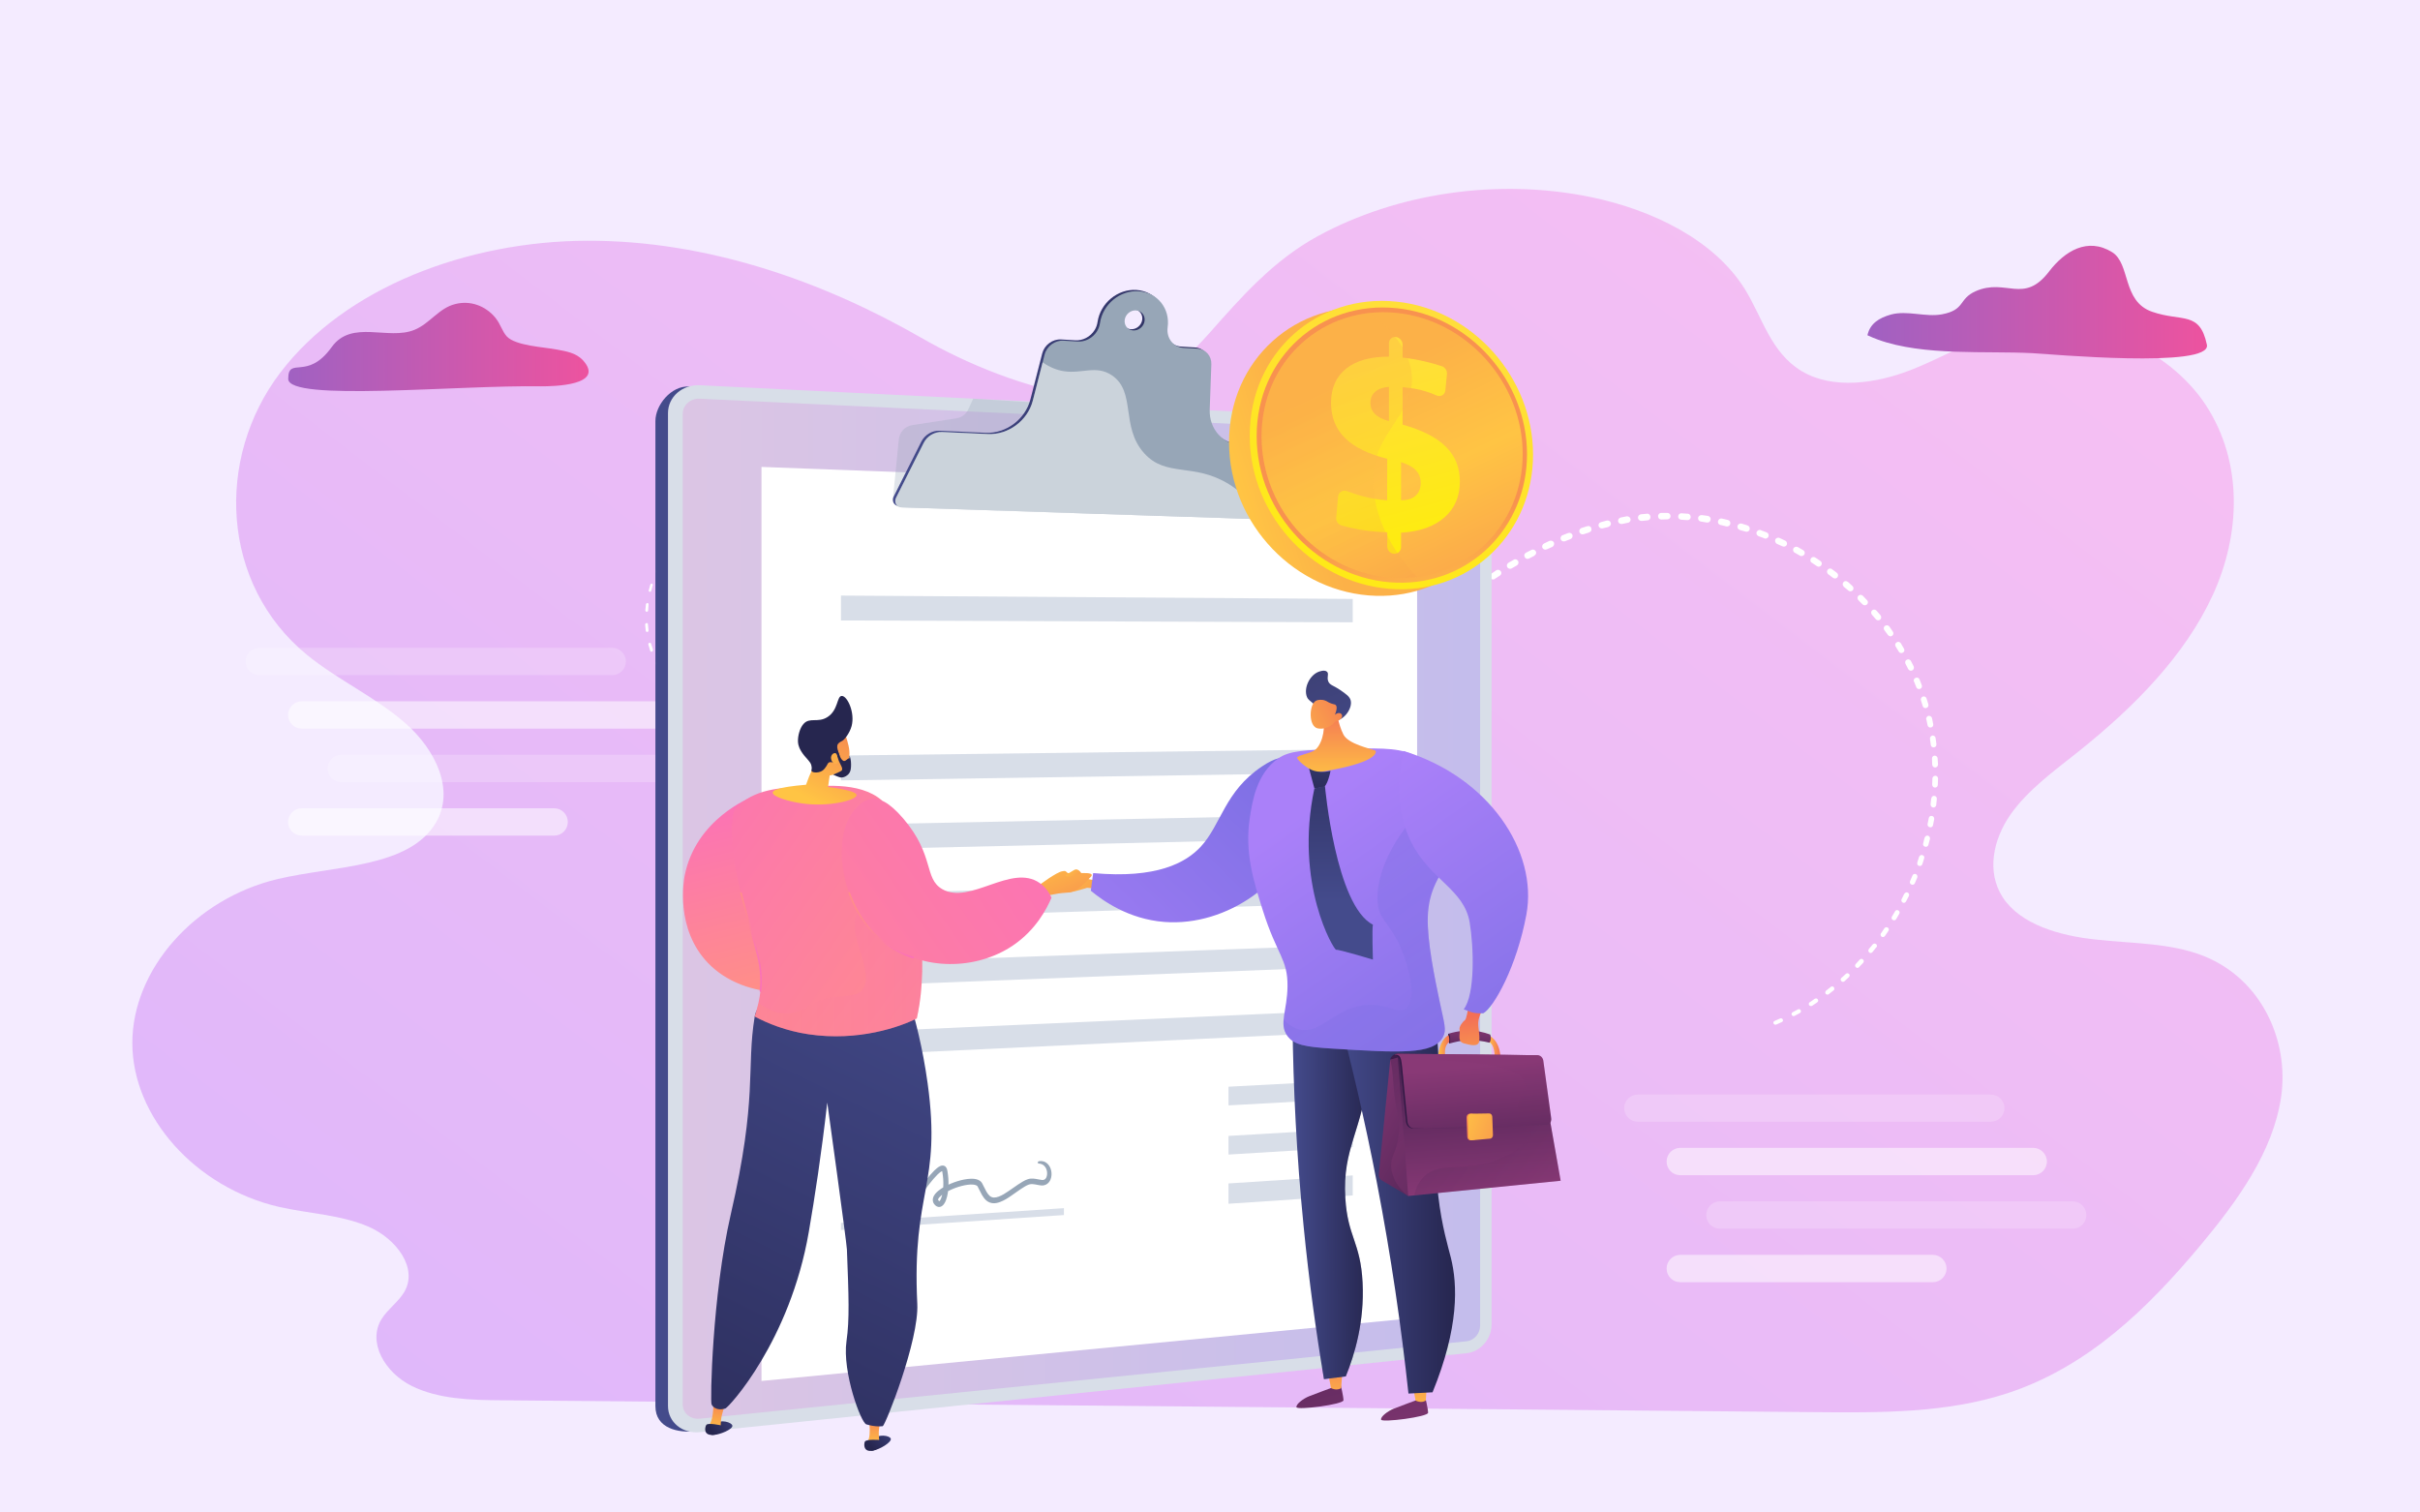 <svg width="384" height="240" viewBox="0 0 384 240" fill="none" xmlns="http://www.w3.org/2000/svg">
<rect width="384" height="240" fill="#F4EBFF"/>
<path opacity="0.5" d="M349.615 151.674C344.35 149.6 338.319 149.728 332.575 149.089C326.799 148.483 320.577 146.696 317.769 142.356C315.184 138.336 316.269 133.23 318.981 129.305C321.725 125.38 325.874 122.38 329.767 119.285C338.638 112.201 346.68 104.064 351.115 94.427C355.551 84.758 355.934 73.365 350.03 64.303C344.127 55.272 331.171 49.401 319.492 52.049C313.652 53.389 308.674 56.581 303.185 58.719C297.697 60.857 290.868 61.846 285.922 58.91C280.976 55.974 279.667 50.39 276.859 45.859C272.009 38.104 262.276 33.286 252.288 31.244C237.705 28.276 221.782 30.573 209.113 37.466C202.061 41.327 197.051 47.039 191.913 52.847C186.68 58.719 180.266 64.239 171.554 62.899C162.875 61.59 153.62 57.889 146.153 53.581C130.421 44.55 112.073 38.136 93.15 38.2C74.227 38.264 54.761 45.571 44.454 59.165C34.115 72.759 35.041 92.703 48.699 103.904C53.581 107.893 59.708 110.669 64.398 114.817C69.089 118.966 72.217 125.348 69.185 130.517C64.941 137.729 53.134 137.346 44.071 139.484C30.892 142.612 20.968 153.844 21 165.555C21.032 177.266 31.052 188.435 44.231 191.499C48.986 192.584 54.091 192.743 58.495 194.658C62.899 196.572 66.345 201.199 64.175 204.965C63.25 206.56 61.558 207.709 60.569 209.273C58.24 212.974 61.08 217.825 65.356 219.931C69.6 222.037 74.769 222.165 79.716 222.197C149.153 222.835 218.59 223.462 288.028 224.079C298.335 224.175 308.897 224.239 318.534 221.08C331.458 216.836 340.968 207.39 349.041 197.753C355.04 190.573 360.688 182.787 361.965 174.043C363.241 165.268 358.965 155.376 349.615 151.674Z" fill="url(#paint0_linear_950_69581)"/>
<path d="M350.184 54.697C349.035 49.272 346.227 51.123 341.472 49.464C336.717 47.804 338.09 41.869 335.154 40.018C331.229 37.593 327.623 39.859 325.166 43.05C321.113 48.379 318.337 44.071 313.487 46.209C310.71 47.453 311.891 49.177 308.126 49.879C305.509 50.357 302.637 49.209 300.052 49.911C298.138 50.453 296.733 51.347 296.319 53.197C296.872 53.453 297.435 53.687 298.01 53.9C305.254 56.516 315.146 55.654 322.485 56.038C324.974 56.165 350.981 58.526 350.184 54.697Z" fill="url(#paint1_linear_950_69581)"/>
<path d="M78.636 50.452C77.009 48.474 74.584 47.644 72.222 48.251C69.637 48.889 68.201 51.346 65.776 52.335C61.596 54.058 55.82 50.644 52.629 55.079C48.736 60.504 45.736 56.452 45.736 60.121C45.736 63.791 72.605 61.078 85.88 61.302C87.794 61.302 96.091 61.174 92.517 57.185C91.4 55.973 89.837 55.749 88.337 55.462C86.422 55.079 81.827 54.888 80.423 53.388C79.689 52.59 79.402 51.41 78.7 50.548C78.679 50.505 78.657 50.474 78.636 50.452Z" fill="url(#paint2_linear_950_69581)"/>
<path opacity="0.2" d="M315.894 177.992H259.891C258.71 177.992 257.721 177.035 257.721 175.823C257.721 174.642 258.71 173.685 259.891 173.685H315.894C317.074 173.685 318.064 174.642 318.064 175.823C318.064 177.035 317.074 177.992 315.894 177.992Z" fill="white"/>
<path opacity="0.53" d="M322.627 186.48H266.624C265.411 186.48 264.454 185.523 264.454 184.311C264.454 183.13 265.411 182.141 266.624 182.141H322.627C323.807 182.141 324.797 183.13 324.797 184.311C324.797 185.523 323.807 186.48 322.627 186.48Z" fill="white"/>
<path opacity="0.53" d="M306.703 203.457H266.624C265.411 203.457 264.454 202.5 264.454 201.287C264.454 200.106 265.411 199.117 266.624 199.117H306.703C307.884 199.117 308.873 200.106 308.873 201.287C308.873 202.5 307.884 203.457 306.703 203.457Z" fill="white"/>
<path opacity="0.2" d="M328.913 194.969H272.91C271.698 194.969 270.74 194.011 270.74 192.799C270.74 191.618 271.698 190.629 272.91 190.629H328.913C330.094 190.629 331.051 191.618 331.051 192.799C331.051 194.011 330.094 194.969 328.913 194.969Z" fill="white"/>
<path opacity="0.2" d="M97.15 107.131H41.148C39.935 107.131 38.977 106.174 38.977 104.961C38.977 103.78 39.935 102.791 41.148 102.791H97.15C98.331 102.791 99.32 103.78 99.32 104.961C99.32 106.174 98.331 107.131 97.15 107.131Z" fill="white"/>
<path opacity="0.53" d="M103.852 115.618H47.881C46.668 115.618 45.711 114.661 45.711 113.448C45.711 112.268 46.668 111.278 47.881 111.278H103.852C105.065 111.278 106.022 112.268 106.022 113.448C106.022 114.661 105.065 115.618 103.852 115.618Z" fill="white"/>
<path opacity="0.53" d="M87.929 132.595H47.881C46.668 132.595 45.711 131.637 45.711 130.425C45.711 129.244 46.668 128.255 47.881 128.255H87.929C89.141 128.255 90.099 129.244 90.099 130.425C90.099 131.637 89.141 132.595 87.929 132.595Z" fill="white"/>
<path opacity="0.2" d="M110.138 124.107H54.135C52.954 124.107 51.997 123.15 51.997 121.937C51.997 120.757 52.954 119.768 54.135 119.768H110.138C111.351 119.768 112.308 120.757 112.308 121.937C112.308 123.15 111.351 124.107 110.138 124.107Z" fill="white"/>
<path d="M281.609 161.993L282.471 161.61C282.631 161.547 282.822 161.61 282.886 161.77C282.982 161.929 282.886 162.121 282.726 162.185L281.865 162.568C281.705 162.663 281.514 162.568 281.418 162.408C281.354 162.249 281.418 162.057 281.609 161.993Z" fill="white"/>
<path d="M284.45 160.621L285.28 160.174C285.439 160.078 285.663 160.142 285.726 160.302C285.822 160.461 285.758 160.653 285.599 160.748L284.769 161.195C284.61 161.291 284.418 161.227 284.322 161.067C284.227 160.908 284.29 160.716 284.45 160.621Z" fill="white"/>
<path d="M287.194 159.025L287.96 158.483H287.992C288.12 158.387 288.343 158.419 288.439 158.578C288.566 158.738 288.503 158.961 288.343 159.057L287.545 159.599C287.386 159.695 287.194 159.631 287.067 159.504C286.971 159.344 287.003 159.121 287.162 159.025H287.194Z" fill="white"/>
<path d="M289.747 157.207L290.513 156.6C290.672 156.473 290.896 156.505 290.991 156.664C291.119 156.824 291.087 157.047 290.96 157.143L290.194 157.749C290.034 157.877 289.811 157.845 289.683 157.685C289.587 157.526 289.619 157.334 289.747 157.207Z" fill="white"/>
<path d="M292.204 155.164L292.906 154.526C293.033 154.398 293.257 154.398 293.416 154.558C293.544 154.685 293.512 154.909 293.385 155.036L292.682 155.706C292.523 155.834 292.3 155.834 292.172 155.674C292.044 155.547 292.044 155.323 292.172 155.164H292.204Z" fill="white"/>
<path d="M294.47 152.962L295.108 152.26C295.236 152.133 295.491 152.101 295.619 152.26C295.778 152.388 295.778 152.611 295.651 152.771L294.98 153.473C294.853 153.633 294.629 153.633 294.47 153.473C294.342 153.345 294.31 153.122 294.47 152.962Z" fill="white"/>
<path d="M296.544 150.601L297.15 149.867C297.278 149.708 297.533 149.676 297.692 149.803C297.852 149.931 297.884 150.154 297.756 150.314H297.724L297.118 151.08C296.99 151.239 296.767 151.271 296.607 151.144C296.448 150.984 296.416 150.761 296.544 150.601Z" fill="white"/>
<path d="M298.49 148.08L299.001 147.314L299.033 147.282C299.128 147.123 299.384 147.091 299.543 147.187C299.735 147.314 299.766 147.57 299.639 147.729L299.096 148.527C298.969 148.686 298.745 148.75 298.554 148.623C298.394 148.495 298.362 148.272 298.458 148.08H298.49Z" fill="white"/>
<path d="M300.213 145.431L300.692 144.633V144.601C300.82 144.41 301.043 144.346 301.235 144.474C301.426 144.569 301.49 144.825 301.362 145.016L300.883 145.846C300.756 146.037 300.532 146.101 300.341 145.973C300.15 145.878 300.086 145.622 300.213 145.431Z" fill="white"/>
<path d="M301.745 142.687L302.16 141.826H302.192C302.288 141.634 302.511 141.539 302.703 141.634C302.926 141.73 302.99 141.985 302.894 142.177L302.447 143.038C302.352 143.23 302.128 143.325 301.937 143.23C301.713 143.102 301.649 142.879 301.745 142.687Z" fill="white"/>
<path d="M303.085 139.814L303.468 138.921C303.532 138.73 303.787 138.602 304.011 138.698C304.202 138.793 304.298 139.017 304.234 139.24L303.851 140.134C303.755 140.357 303.532 140.453 303.309 140.357C303.085 140.261 302.99 140.038 303.085 139.814Z" fill="white"/>
<path d="M304.234 136.847L304.521 135.953C304.617 135.73 304.841 135.602 305.064 135.698C305.287 135.762 305.415 135.985 305.319 136.209L305.032 137.134C304.936 137.358 304.713 137.485 304.49 137.389C304.266 137.326 304.17 137.102 304.234 136.879V136.847Z" fill="white"/>
<path d="M305.16 133.848L305.383 132.922H305.415C305.447 132.699 305.702 132.539 305.926 132.603C306.149 132.667 306.277 132.89 306.245 133.114L305.989 134.071C305.926 134.294 305.702 134.422 305.479 134.358C305.224 134.294 305.096 134.071 305.16 133.848Z" fill="white"/>
<path d="M305.862 130.752L306.053 129.827C306.085 129.572 306.309 129.412 306.564 129.476C306.787 129.508 306.947 129.731 306.915 129.987L306.724 130.944C306.692 131.167 306.468 131.327 306.213 131.263C305.99 131.231 305.83 131.008 305.862 130.784V130.752Z" fill="white"/>
<path d="M306.34 127.625L306.436 126.7H306.468C306.468 126.444 306.691 126.253 306.947 126.285C307.202 126.317 307.361 126.54 307.33 126.795L307.234 127.753C307.202 127.976 306.979 128.167 306.755 128.136C306.5 128.104 306.34 127.88 306.34 127.657V127.625Z" fill="white"/>
<path d="M306.596 124.498L306.628 123.54C306.628 123.285 306.851 123.094 307.106 123.094C307.33 123.094 307.553 123.317 307.521 123.572L307.489 124.53C307.489 124.785 307.298 124.976 307.042 124.976C306.787 124.976 306.596 124.753 306.596 124.498Z" fill="white"/>
<path d="M306.596 121.338L306.564 120.381C306.532 120.126 306.755 119.902 306.978 119.902C307.234 119.902 307.457 120.094 307.457 120.349L307.521 121.306C307.521 121.562 307.329 121.785 307.074 121.785C306.819 121.785 306.627 121.594 306.596 121.338Z" fill="white"/>
<path d="M306.372 118.179L306.245 117.254C306.213 116.999 306.372 116.775 306.628 116.711C306.883 116.68 307.106 116.871 307.138 117.126L307.266 118.084C307.298 118.339 307.138 118.562 306.883 118.594C306.628 118.626 306.404 118.467 306.372 118.211V118.179Z" fill="white"/>
<path d="M305.862 115.084L305.67 114.159H305.638C305.606 113.903 305.766 113.648 306.021 113.584C306.245 113.552 306.5 113.712 306.564 113.935L306.755 114.892C306.819 115.148 306.659 115.403 306.404 115.435C306.149 115.499 305.926 115.339 305.862 115.084Z" fill="white"/>
<path d="M305.096 112.021L304.809 111.127C304.745 110.872 304.873 110.617 305.128 110.521C305.351 110.457 305.638 110.585 305.702 110.84L305.989 111.766C306.053 112.021 305.926 112.276 305.67 112.34C305.447 112.436 305.16 112.276 305.096 112.053V112.021Z" fill="white"/>
<path d="M304.075 109.054L303.724 108.16H303.692C303.596 107.905 303.724 107.65 303.979 107.554C304.202 107.458 304.49 107.554 304.585 107.809L304.936 108.703C305.032 108.958 304.936 109.213 304.681 109.309C304.458 109.405 304.171 109.309 304.075 109.054Z" fill="white"/>
<path d="M302.798 106.181L302.351 105.319C302.256 105.064 302.319 104.777 302.575 104.681C302.798 104.554 303.085 104.649 303.213 104.873L303.66 105.734C303.755 105.99 303.66 106.277 303.436 106.372C303.213 106.5 302.926 106.404 302.798 106.181Z" fill="white"/>
<path d="M301.298 103.405L300.788 102.575C300.66 102.352 300.724 102.065 300.947 101.937C301.171 101.778 301.458 101.842 301.617 102.065L302.096 102.895C302.256 103.118 302.192 103.437 301.937 103.565C301.713 103.692 301.426 103.629 301.298 103.405Z" fill="white"/>
<path d="M299.575 100.756L299.001 99.99C298.842 99.767 298.905 99.448 299.097 99.32C299.32 99.161 299.639 99.193 299.799 99.416L300.341 100.214C300.501 100.405 300.469 100.724 300.246 100.884C300.022 101.044 299.735 100.98 299.575 100.756Z" fill="white"/>
<path d="M297.661 98.268L297.022 97.534C296.863 97.31 296.863 97.023 297.086 96.832C297.278 96.672 297.597 96.704 297.756 96.895L298.394 97.629C298.554 97.853 298.554 98.14 298.331 98.332C298.139 98.491 297.82 98.459 297.661 98.268Z" fill="white"/>
<path d="M295.554 95.906L294.884 95.236C294.693 95.013 294.693 94.726 294.884 94.534C295.076 94.343 295.395 94.343 295.586 94.534L296.256 95.236C296.448 95.428 296.448 95.715 296.256 95.906C296.065 96.098 295.746 96.098 295.554 95.906Z" fill="white"/>
<path d="M293.289 93.704L292.555 93.098V93.066C292.364 92.906 292.332 92.587 292.523 92.364C292.683 92.172 293.002 92.14 293.193 92.332H293.225L293.927 92.97C294.151 93.161 294.151 93.481 293.991 93.672C293.8 93.864 293.48 93.895 293.289 93.704Z" fill="white"/>
<path d="M290.864 91.694L290.098 91.119C289.874 90.928 289.843 90.609 290.002 90.417C290.162 90.194 290.481 90.13 290.704 90.321L291.47 90.896C291.693 91.055 291.725 91.374 291.566 91.598C291.406 91.821 291.087 91.853 290.864 91.694Z" fill="white"/>
<path d="M288.311 89.843L287.513 89.3H287.481C287.258 89.172 287.194 88.853 287.354 88.598C287.513 88.375 287.801 88.311 288.056 88.471L288.854 89.013C289.077 89.141 289.141 89.46 289.013 89.683C288.854 89.938 288.534 90.002 288.311 89.843Z" fill="white"/>
<path d="M285.63 88.183L284.801 87.705H284.769C284.545 87.577 284.45 87.258 284.577 87.002C284.737 86.779 285.024 86.683 285.279 86.811L286.109 87.29C286.364 87.417 286.46 87.737 286.3 87.992C286.173 88.215 285.854 88.311 285.63 88.183Z" fill="white"/>
<path d="M282.822 86.684L281.961 86.301C281.705 86.173 281.61 85.854 281.705 85.599C281.833 85.344 282.152 85.248 282.407 85.376L283.269 85.79C283.524 85.886 283.62 86.205 283.524 86.461C283.397 86.716 283.078 86.812 282.822 86.684Z" fill="white"/>
<path d="M279.95 85.407L279.057 85.088C278.769 84.96 278.642 84.673 278.737 84.418C278.865 84.163 279.152 84.003 279.408 84.131L280.333 84.482C280.588 84.578 280.716 84.865 280.62 85.12C280.524 85.407 280.205 85.535 279.95 85.439V85.407Z" fill="white"/>
<path d="M276.982 84.354L276.057 84.099V84.067C275.77 84.003 275.642 83.716 275.706 83.429C275.802 83.173 276.089 83.014 276.344 83.078L277.27 83.365C277.557 83.46 277.716 83.748 277.621 84.035C277.557 84.29 277.238 84.45 276.982 84.354Z" fill="white"/>
<path d="M273.919 83.524L273.025 83.301H272.994C272.706 83.237 272.547 82.982 272.611 82.695C272.674 82.407 272.962 82.216 273.217 82.28L274.174 82.503C274.461 82.567 274.621 82.854 274.557 83.141C274.493 83.397 274.238 83.588 273.951 83.524H273.919Z" fill="white"/>
<path d="M270.856 82.918L269.898 82.759C269.611 82.727 269.42 82.472 269.452 82.185C269.484 81.897 269.771 81.706 270.058 81.738L271.015 81.865C271.303 81.929 271.494 82.185 271.43 82.472C271.398 82.759 271.143 82.95 270.856 82.918Z" fill="white"/>
<path d="M267.729 82.535L266.771 82.471C266.484 82.439 266.261 82.216 266.293 81.929C266.293 81.642 266.548 81.418 266.835 81.45L267.792 81.514C268.08 81.514 268.303 81.769 268.271 82.057C268.271 82.344 268.016 82.567 267.729 82.535Z" fill="white"/>
<path d="M264.569 82.408L263.612 82.44C263.325 82.44 263.101 82.216 263.101 81.929C263.069 81.642 263.325 81.387 263.58 81.387H264.569C264.856 81.387 265.08 81.61 265.08 81.897C265.08 82.184 264.856 82.408 264.569 82.408Z" fill="white"/>
<path d="M261.41 82.568L260.485 82.663C260.197 82.663 259.942 82.472 259.91 82.185C259.878 81.898 260.102 81.642 260.357 81.611L261.346 81.515C261.633 81.483 261.857 81.706 261.889 81.993C261.921 82.281 261.729 82.536 261.442 82.568H261.41Z" fill="white"/>
<path d="M258.315 82.95L257.39 83.142H257.358C257.071 83.174 256.815 83.014 256.752 82.727C256.72 82.44 256.911 82.184 257.166 82.121L258.124 81.929C258.411 81.897 258.666 82.089 258.73 82.344C258.794 82.631 258.602 82.918 258.315 82.95Z" fill="white"/>
<path d="M255.22 83.62L254.294 83.843C254.007 83.907 253.752 83.748 253.656 83.46C253.592 83.205 253.752 82.918 254.039 82.854L254.964 82.599C255.252 82.535 255.539 82.695 255.603 82.982C255.666 83.237 255.507 83.524 255.22 83.588V83.62Z" fill="white"/>
<path d="M252.188 84.482L251.295 84.769H251.263C251.008 84.865 250.72 84.706 250.625 84.45C250.529 84.163 250.689 83.876 250.944 83.78L251.869 83.493C252.156 83.397 252.444 83.557 252.507 83.812C252.603 84.099 252.476 84.386 252.188 84.45V84.482Z" fill="white"/>
<path d="M249.22 85.535L248.327 85.886C248.072 85.982 247.753 85.854 247.657 85.599C247.561 85.344 247.689 85.024 247.944 84.929L248.837 84.578C249.093 84.482 249.412 84.61 249.508 84.865C249.603 85.12 249.476 85.407 249.22 85.535Z" fill="white"/>
<path d="M246.316 86.78L245.455 87.163C245.199 87.29 244.88 87.195 244.753 86.939C244.625 86.684 244.753 86.365 245.008 86.237L245.87 85.823C246.125 85.727 246.444 85.823 246.572 86.078C246.667 86.333 246.572 86.652 246.316 86.78Z" fill="white"/>
<path d="M243.476 88.184L242.615 88.631C242.36 88.758 242.072 88.662 241.945 88.407C241.785 88.152 241.881 87.833 242.136 87.705L242.998 87.258C243.253 87.131 243.54 87.227 243.7 87.482C243.827 87.737 243.732 88.024 243.476 88.152V88.184Z" fill="white"/>
<path d="M240.701 89.716L239.871 90.194C239.647 90.322 239.328 90.258 239.169 90.003C239.041 89.779 239.105 89.46 239.36 89.301L240.19 88.822C240.413 88.663 240.732 88.758 240.892 89.014C241.02 89.237 240.956 89.556 240.701 89.716Z" fill="white"/>
<path d="M237.988 91.343L237.19 91.853V91.885C236.935 92.013 236.647 91.949 236.488 91.726C236.328 91.47 236.392 91.151 236.647 91.024L237.445 90.481C237.669 90.353 237.988 90.417 238.147 90.641C238.307 90.896 238.243 91.183 237.988 91.343Z" fill="white"/>
<path d="M235.339 93.098L234.542 93.641C234.318 93.8 233.999 93.736 233.84 93.513C233.68 93.29 233.744 92.971 233.967 92.811L234.765 92.268C234.988 92.109 235.307 92.141 235.467 92.396C235.627 92.619 235.563 92.939 235.339 93.098Z" fill="white"/>
<path d="M232.755 94.916L231.957 95.491C231.733 95.65 231.414 95.587 231.255 95.363C231.095 95.14 231.127 94.821 231.382 94.661L232.148 94.087C232.372 93.927 232.691 93.991 232.85 94.214C233.01 94.438 232.978 94.757 232.755 94.916Z" fill="white"/>
<path d="M230.17 96.8L229.404 97.374C229.18 97.566 228.861 97.502 228.702 97.278C228.542 97.055 228.574 96.736 228.798 96.576L229.563 96.002C229.787 95.811 230.106 95.874 230.265 96.098C230.457 96.321 230.393 96.64 230.17 96.8Z" fill="white"/>
<path d="M227.649 98.746L226.883 99.32C226.659 99.512 226.34 99.448 226.181 99.224C226.021 99.001 226.053 98.682 226.277 98.522L227.01 97.948C227.234 97.757 227.553 97.788 227.744 98.012C227.904 98.235 227.872 98.554 227.649 98.746Z" fill="white"/>
<path d="M225.128 100.692L224.394 101.299C224.171 101.458 223.852 101.426 223.66 101.203C223.501 100.98 223.533 100.66 223.756 100.501L224.522 99.895C224.713 99.735 225.032 99.767 225.224 99.99C225.383 100.214 225.352 100.533 225.128 100.692Z" fill="white"/>
<path d="M222.639 102.671L221.905 103.277C221.682 103.437 221.362 103.405 221.171 103.213C221.011 102.99 221.043 102.671 221.267 102.479L222.001 101.905C222.224 101.714 222.543 101.745 222.735 101.969C222.894 102.192 222.862 102.511 222.639 102.671Z" fill="white"/>
<path d="M220.15 104.681L219.384 105.256C219.16 105.447 218.841 105.415 218.682 105.192C218.49 104.968 218.554 104.649 218.777 104.458L219.511 103.884C219.735 103.692 220.054 103.724 220.213 103.947C220.405 104.171 220.373 104.49 220.15 104.681Z" fill="white"/>
<path d="M217.629 106.659L216.895 107.234C216.672 107.425 216.353 107.361 216.161 107.138C216.002 106.947 216.034 106.628 216.257 106.436L217.023 105.862C217.214 105.67 217.533 105.734 217.725 105.926C217.884 106.149 217.852 106.468 217.629 106.659Z" fill="white"/>
<path d="M215.108 108.606L214.342 109.181C214.119 109.372 213.8 109.309 213.64 109.085C213.481 108.862 213.513 108.575 213.736 108.383L214.502 107.809C214.725 107.649 215.044 107.681 215.204 107.904C215.363 108.128 215.332 108.447 215.108 108.606Z" fill="white"/>
<path d="M212.555 110.553L211.79 111.096C211.566 111.287 211.247 111.224 211.088 111C210.928 110.777 210.96 110.458 211.183 110.298L211.949 109.724C212.172 109.564 212.492 109.596 212.651 109.819C212.843 110.043 212.779 110.362 212.555 110.553Z" fill="white"/>
<path d="M209.97 112.404L209.172 112.978C208.949 113.138 208.63 113.074 208.47 112.851C208.311 112.627 208.375 112.308 208.598 112.149L209.396 111.606C209.619 111.447 209.938 111.479 210.098 111.734C210.257 111.957 210.194 112.245 209.97 112.404Z" fill="white"/>
<path d="M207.322 114.254L206.524 114.765C206.301 114.924 205.981 114.861 205.822 114.637C205.662 114.414 205.726 114.095 205.981 113.935L206.779 113.393C207.003 113.233 207.322 113.297 207.481 113.552C207.609 113.776 207.545 114.095 207.322 114.254Z" fill="white"/>
<path d="M204.641 115.977L203.812 116.488C203.588 116.616 203.269 116.552 203.11 116.328C202.982 116.073 203.046 115.786 203.301 115.626L204.099 115.116C204.354 114.988 204.641 115.052 204.801 115.275C204.929 115.531 204.865 115.818 204.641 115.977Z" fill="white"/>
<path d="M201.865 117.605L201.035 118.084C200.78 118.212 200.493 118.148 200.365 117.892C200.237 117.669 200.301 117.35 200.557 117.222L201.386 116.744C201.61 116.616 201.929 116.712 202.056 116.935C202.184 117.19 202.12 117.478 201.865 117.605Z" fill="white"/>
<path d="M199.057 119.137L198.195 119.583C197.94 119.711 197.653 119.615 197.525 119.36C197.397 119.137 197.493 118.849 197.748 118.722L198.61 118.275C198.833 118.147 199.152 118.243 199.248 118.498C199.376 118.722 199.28 119.009 199.057 119.137Z" fill="white"/>
<path d="M196.153 120.573L195.291 120.956C195.036 121.084 194.749 120.956 194.653 120.733C194.526 120.477 194.653 120.19 194.877 120.094H194.909L195.77 119.68C195.993 119.584 196.281 119.68 196.408 119.903C196.504 120.158 196.408 120.445 196.153 120.573Z" fill="white"/>
<path d="M193.249 121.849L192.356 122.232C192.101 122.328 191.813 122.2 191.718 121.977C191.622 121.722 191.75 121.434 191.973 121.339L192.866 120.988C193.122 120.892 193.377 120.988 193.505 121.243C193.6 121.466 193.473 121.753 193.249 121.849Z" fill="white"/>
<path d="M190.25 123.062L189.356 123.381C189.101 123.477 188.846 123.349 188.75 123.094C188.654 122.871 188.782 122.583 189.037 122.488L189.931 122.169C190.154 122.073 190.441 122.2 190.537 122.456C190.633 122.679 190.505 122.966 190.25 123.062Z" fill="white"/>
<path d="M187.218 124.115L186.325 124.434C186.069 124.498 185.814 124.37 185.718 124.115C185.655 123.891 185.782 123.604 186.038 123.54L186.931 123.221C187.186 123.158 187.442 123.285 187.537 123.54C187.601 123.764 187.473 124.051 187.218 124.115Z" fill="white"/>
<path d="M184.155 125.073L183.229 125.36C183.006 125.424 182.751 125.264 182.687 125.041C182.591 124.786 182.751 124.53 183.006 124.466L183.899 124.179C184.155 124.115 184.41 124.275 184.474 124.498C184.57 124.754 184.41 125.009 184.155 125.073Z" fill="white"/>
<path d="M181.091 125.934L180.134 126.157C179.91 126.221 179.655 126.062 179.591 125.838C179.528 125.583 179.687 125.328 179.91 125.264H179.942L180.836 125.041H180.868C181.091 124.977 181.346 125.136 181.41 125.36C181.474 125.615 181.314 125.87 181.091 125.934Z" fill="white"/>
<path d="M177.964 126.668L177.007 126.86C176.783 126.892 176.528 126.732 176.464 126.509C176.432 126.253 176.592 126.03 176.815 125.966L177.772 125.775C177.996 125.711 178.251 125.871 178.315 126.126C178.347 126.349 178.187 126.604 177.964 126.668Z" fill="white"/>
<path d="M174.805 127.275L173.848 127.434C173.624 127.466 173.401 127.306 173.337 127.083C173.305 126.828 173.465 126.604 173.72 126.572V126.541L174.645 126.381C174.901 126.349 175.124 126.509 175.156 126.764C175.22 126.987 175.06 127.243 174.805 127.275Z" fill="white"/>
<path d="M171.646 127.785L170.688 127.913C170.433 127.945 170.21 127.753 170.178 127.53C170.146 127.275 170.337 127.051 170.561 127.019L171.518 126.892C171.773 126.86 171.965 127.019 172.029 127.275C172.061 127.53 171.869 127.721 171.646 127.785Z" fill="white"/>
<path d="M168.455 128.167L167.497 128.263C167.242 128.263 167.051 128.104 167.019 127.848C166.987 127.625 167.178 127.402 167.402 127.402L168.359 127.306C168.614 127.274 168.806 127.433 168.838 127.689C168.869 127.912 168.678 128.135 168.455 128.167Z" fill="white"/>
<path d="M165.264 128.423L164.306 128.487C164.051 128.487 163.86 128.327 163.828 128.104C163.828 127.849 164.019 127.657 164.242 127.625L165.2 127.562C165.423 127.562 165.647 127.721 165.647 127.976C165.678 128.2 165.487 128.423 165.264 128.423Z" fill="white"/>
<path d="M162.041 128.582L161.083 128.614C160.86 128.614 160.669 128.423 160.669 128.199C160.637 127.976 160.828 127.784 161.083 127.753H162.009H162.041C162.264 127.721 162.456 127.912 162.456 128.135C162.487 128.391 162.296 128.582 162.041 128.582Z" fill="white"/>
<path d="M158.85 128.615H157.892C157.669 128.615 157.478 128.423 157.478 128.2C157.478 127.977 157.669 127.785 157.892 127.785H158.85C159.073 127.785 159.265 127.977 159.265 128.2C159.265 128.455 159.073 128.647 158.85 128.615Z" fill="white"/>
<path d="M155.627 128.551L154.67 128.519C154.446 128.519 154.287 128.328 154.287 128.072C154.287 127.849 154.478 127.689 154.701 127.689H154.733L155.659 127.721H155.691C155.914 127.753 156.074 127.945 156.074 128.168C156.074 128.391 155.882 128.583 155.627 128.551Z" fill="white"/>
<path d="M152.435 128.359L151.478 128.295C151.255 128.263 151.095 128.072 151.095 127.848C151.127 127.625 151.319 127.465 151.542 127.497L152.499 127.561C152.723 127.593 152.882 127.784 152.882 128.008C152.85 128.231 152.659 128.391 152.435 128.359Z" fill="white"/>
<path d="M149.245 128.071L148.287 127.944C148.064 127.944 147.904 127.72 147.936 127.529C147.968 127.306 148.16 127.146 148.383 127.178L149.34 127.274C149.564 127.306 149.723 127.497 149.691 127.72C149.659 127.944 149.468 128.103 149.245 128.071Z" fill="white"/>
<path d="M146.053 127.657L145.128 127.497C144.905 127.466 144.745 127.274 144.777 127.051C144.809 126.859 145.032 126.7 145.224 126.732L146.181 126.859C146.404 126.891 146.564 127.115 146.532 127.338C146.5 127.529 146.277 127.689 146.053 127.657Z" fill="white"/>
<path d="M142.894 127.115L141.969 126.955C141.746 126.891 141.618 126.7 141.65 126.476C141.682 126.285 141.905 126.125 142.097 126.189L143.054 126.349C143.245 126.412 143.405 126.604 143.373 126.827C143.309 127.019 143.118 127.178 142.894 127.115Z" fill="white"/>
<path d="M139.767 126.477L138.842 126.253C138.618 126.221 138.491 125.998 138.555 125.807C138.586 125.583 138.778 125.456 139.001 125.519L139.927 125.743C140.15 125.775 140.278 125.998 140.214 126.189C140.182 126.381 139.959 126.54 139.767 126.477Z" fill="white"/>
<path d="M136.64 125.71L135.714 125.455C135.523 125.423 135.395 125.2 135.459 125.008C135.523 124.817 135.714 124.689 135.906 124.753L136.831 124.976C137.055 125.04 137.15 125.232 137.118 125.455C137.055 125.646 136.863 125.774 136.64 125.71Z" fill="white"/>
<path d="M133.576 124.817L132.651 124.53C132.459 124.498 132.364 124.274 132.427 124.083C132.491 123.891 132.683 123.796 132.874 123.86L133.768 124.147H133.8C133.991 124.179 134.087 124.402 134.023 124.593C133.959 124.785 133.768 124.881 133.576 124.817Z" fill="white"/>
<path d="M130.513 123.828L129.62 123.509C129.428 123.445 129.332 123.254 129.396 123.062C129.46 122.871 129.683 122.775 129.843 122.839H129.875L130.768 123.158C130.96 123.222 131.056 123.445 130.992 123.605C130.928 123.796 130.704 123.892 130.545 123.828H130.513Z" fill="white"/>
<path d="M127.514 122.711L126.62 122.36C126.461 122.297 126.365 122.105 126.429 121.914C126.524 121.754 126.716 121.658 126.875 121.722L127.769 122.073C127.96 122.169 128.024 122.36 127.96 122.52C127.897 122.711 127.705 122.807 127.514 122.711Z" fill="white"/>
<path d="M124.578 121.498L123.684 121.115C123.525 121.019 123.461 120.828 123.525 120.668C123.589 120.509 123.78 120.413 123.94 120.509H123.972L124.833 120.892C124.993 120.956 125.089 121.147 124.993 121.339C124.929 121.498 124.738 121.562 124.578 121.498Z" fill="white"/>
<path d="M121.674 120.158L120.812 119.711C120.653 119.648 120.589 119.456 120.653 119.297C120.717 119.137 120.908 119.073 121.068 119.169L121.929 119.584C122.089 119.648 122.153 119.839 122.089 119.999C122.025 120.158 121.834 120.222 121.674 120.158Z" fill="white"/>
<path d="M118.802 118.69L117.972 118.244C117.812 118.148 117.749 117.957 117.844 117.829C117.908 117.669 118.1 117.605 118.259 117.701L119.089 118.148C119.248 118.244 119.312 118.403 119.216 118.563C119.153 118.722 118.961 118.786 118.802 118.69Z" fill="white"/>
<path d="M116.026 117.127L115.196 116.616C115.068 116.52 115.005 116.361 115.1 116.201C115.196 116.074 115.356 116.01 115.515 116.106L116.313 116.616C116.472 116.68 116.504 116.872 116.441 117.031C116.345 117.159 116.153 117.191 116.026 117.127Z" fill="white"/>
<path d="M113.313 115.403L112.515 114.829C112.388 114.733 112.356 114.574 112.452 114.446C112.547 114.318 112.707 114.286 112.866 114.35V114.382L113.632 114.925C113.76 115.02 113.792 115.18 113.728 115.308C113.632 115.435 113.441 115.467 113.313 115.403Z" fill="white"/>
<path d="M110.729 113.457L109.995 112.85C109.867 112.755 109.867 112.563 109.963 112.467C110.059 112.34 110.218 112.34 110.346 112.435L111.08 113.042C111.207 113.137 111.239 113.297 111.143 113.425C111.048 113.552 110.856 113.552 110.729 113.457Z" fill="white"/>
<path d="M108.335 111.319L107.665 110.617C107.569 110.521 107.569 110.33 107.665 110.234C107.793 110.138 107.952 110.138 108.048 110.234V110.266L108.718 110.936C108.846 111.032 108.814 111.223 108.718 111.319C108.622 111.415 108.463 111.415 108.335 111.319Z" fill="white"/>
<path d="M106.229 108.894L105.654 108.128C105.559 108 105.591 107.841 105.686 107.745C105.814 107.681 105.974 107.713 106.037 107.809H106.069L106.612 108.575C106.708 108.702 106.676 108.862 106.58 108.958C106.452 109.022 106.293 109.022 106.229 108.894Z" fill="white"/>
<path d="M104.442 106.181L103.995 105.319C103.931 105.224 103.995 105.064 104.123 105C104.219 104.936 104.378 105 104.442 105.096V105.128L104.889 105.958C104.953 106.085 104.889 106.245 104.793 106.309C104.665 106.372 104.506 106.309 104.442 106.181Z" fill="white"/>
<path d="M103.166 103.246L102.879 102.288C102.847 102.193 102.911 102.033 103.038 102.001C103.166 101.969 103.294 102.033 103.325 102.161V102.193L103.613 103.086C103.645 103.214 103.581 103.342 103.453 103.405C103.325 103.437 103.198 103.373 103.166 103.246Z" fill="white"/>
<path d="M102.463 100.086L102.368 99.097C102.368 99.001 102.463 98.873 102.591 98.873C102.719 98.841 102.814 98.937 102.814 99.065V99.097L102.91 100.022C102.91 100.15 102.846 100.277 102.719 100.277C102.591 100.277 102.463 100.214 102.463 100.086Z" fill="white"/>
<path d="M102.4 96.831L102.496 95.874C102.528 95.778 102.623 95.683 102.751 95.683C102.847 95.715 102.942 95.81 102.91 95.938L102.847 96.863V96.895C102.815 96.991 102.719 97.087 102.591 97.087C102.496 97.055 102.4 96.959 102.4 96.863V96.831Z" fill="white"/>
<path d="M102.942 93.673L103.198 92.747C103.23 92.651 103.357 92.588 103.453 92.62C103.549 92.651 103.613 92.747 103.581 92.843L103.325 93.768C103.293 93.864 103.198 93.928 103.07 93.896C102.974 93.896 102.91 93.768 102.942 93.673Z" fill="white"/>
<path d="M103.995 90.641L104.41 89.747C104.442 89.652 104.57 89.62 104.634 89.684C104.729 89.716 104.761 89.811 104.729 89.907L104.314 90.769C104.283 90.864 104.187 90.896 104.091 90.864C103.995 90.832 103.963 90.705 103.995 90.641Z" fill="white"/>
<path d="M105.527 87.801L106.069 87.003C106.101 86.939 106.197 86.907 106.293 86.939C106.357 87.003 106.357 87.099 106.325 87.163L105.782 87.96C105.75 88.056 105.655 88.056 105.559 88.024C105.495 87.96 105.463 87.865 105.527 87.801Z" fill="white"/>
<path d="M107.442 85.247L108.112 84.513C108.176 84.481 108.24 84.45 108.303 84.513C108.367 84.577 108.367 84.673 108.335 84.705H108.303L107.665 85.439C107.633 85.503 107.538 85.503 107.474 85.439C107.41 85.375 107.41 85.279 107.442 85.247Z" fill="white"/>
<path d="M109.771 83.014L110.537 82.408C110.569 82.376 110.665 82.376 110.697 82.44C110.728 82.472 110.728 82.567 110.665 82.599L109.931 83.205C109.867 83.237 109.803 83.237 109.739 83.174C109.707 83.142 109.707 83.046 109.771 83.014Z" fill="white"/>
<path d="M112.42 81.195L113.249 80.717C113.313 80.685 113.377 80.717 113.409 80.78C113.441 80.812 113.409 80.876 113.345 80.908L112.515 81.387C112.452 81.419 112.388 81.387 112.356 81.323C112.324 81.291 112.356 81.227 112.42 81.195Z" fill="white"/>
<path d="M115.324 79.854C115.643 79.759 115.93 79.631 116.249 79.567C116.281 79.535 116.345 79.567 116.345 79.631C116.377 79.663 116.345 79.727 116.281 79.727C115.994 79.823 115.675 79.918 115.387 80.014C115.324 80.046 115.292 80.014 115.26 79.982C115.26 79.918 115.26 79.854 115.324 79.854Z" fill="white"/>
<path d="M118.419 79.057L119.376 78.93C119.408 78.93 119.472 78.962 119.472 78.993C119.472 79.025 119.44 79.089 119.408 79.089L118.451 79.217C118.419 79.217 118.355 79.185 118.355 79.153C118.355 79.121 118.387 79.057 118.419 79.057Z" fill="white"/>
<path d="M121.61 78.802L122.568 78.834C122.599 78.834 122.631 78.866 122.631 78.897C122.631 78.929 122.599 78.961 122.568 78.961L121.61 78.929C121.578 78.929 121.546 78.897 121.546 78.866C121.546 78.834 121.578 78.802 121.61 78.802Z" fill="white"/>
<path d="M124.801 79.058L125.758 79.217C125.78 79.238 125.79 79.26 125.79 79.281C125.769 79.302 125.748 79.313 125.727 79.313L124.801 79.153C124.769 79.153 124.737 79.121 124.737 79.09C124.769 79.058 124.769 79.058 124.801 79.058Z" fill="white"/>
<path d="M127.928 79.76L128.822 80.079C128.843 80.079 128.854 80.09 128.854 80.111C128.832 80.111 128.822 80.111 128.822 80.111L127.896 79.824C127.875 79.824 127.875 79.813 127.896 79.792C127.896 79.77 127.907 79.76 127.928 79.76Z" fill="white"/>
<path d="M130.896 80.908L131.758 81.323C131.758 81.344 131.758 81.355 131.758 81.355L130.896 80.94C130.896 80.94 130.896 80.93 130.896 80.908Z" fill="white"/>
<path d="M230.71 68.355L109.311 61.335C106.519 61.195 104 64.246 104 66.806V223.131C104 226.681 107.63 227.399 110.428 227.113L230.71 214.828C232.904 214.602 234.679 212.595 234.679 210.334V72.636C234.679 70.376 232.904 68.461 230.71 68.355Z" fill="url(#paint3_linear_950_69581)"/>
<path d="M232.704 67.112L111.066 61.129C108.274 60.989 105.994 62.97 105.994 65.556V223.098C105.994 225.677 108.274 227.539 111.066 227.253L232.704 214.729C234.905 214.503 236.68 212.475 236.68 210.202V71.426C236.68 69.153 234.905 67.225 232.704 67.112Z" fill="#D8DEE8"/>
<path style="mix-blend-mode:multiply" opacity="0.3" d="M111.066 225.112C109.564 225.265 108.334 224.254 108.334 222.865V65.662C108.334 64.266 109.564 63.196 111.066 63.269L232.704 69.013C233.894 69.066 234.858 70.116 234.858 71.346V210.381C234.858 211.611 233.894 212.714 232.704 212.834L111.066 225.112Z" fill="url(#paint4_linear_950_69581)"/>
<path d="M224.867 209.104L120.832 219.128V74.091L224.867 78.006V209.104Z" fill="white"/>
<g style="mix-blend-mode:multiply" opacity="0.3">
<path d="M183.252 78.718L141.678 79.237L142.609 69.864C142.682 68.641 143.559 67.644 144.716 67.464L151.763 66.38C152.587 66.254 153.305 65.709 153.664 64.918L154.428 63.263L172.849 64.399L183.252 78.718Z" fill="#97A6B7"/>
</g>
<path fill-rule="evenodd" clip-rule="evenodd" d="M207.024 81.058C207.151 81.743 206.566 82.434 205.874 82.408L142.669 80.307C141.884 80.281 141.446 79.51 141.805 78.798L146.192 70.083C146.744 68.993 147.914 68.295 149.11 68.348L156.396 68.681C159.64 68.82 162.691 66.54 163.502 63.382L165.377 56.083C165.723 54.74 167.019 53.783 168.382 53.863L170.635 53.996C171.812 54.069 173.015 53.464 173.7 52.361C173.946 51.968 174.092 51.53 174.159 51.084C174.604 48.08 177.369 45.813 180.341 46.012C183.286 46.212 185.313 48.771 184.908 51.736C184.675 53.438 185.779 54.9 187.447 55L189.628 55.133C190.937 55.212 191.881 56.276 191.835 57.606L191.582 64.798C191.469 67.896 193.683 70.349 196.694 70.482L203.342 70.781C204.412 70.828 205.263 71.572 205.456 72.636L207.024 81.058ZM181.245 50.745C181.371 49.874 180.773 49.117 179.902 49.057C179.031 49.004 178.227 49.668 178.101 50.546C177.974 51.43 178.579 52.188 179.443 52.241C180.314 52.294 181.119 51.623 181.245 50.745Z" fill="url(#paint5_linear_950_69581)"/>
<path fill-rule="evenodd" clip-rule="evenodd" d="M207.397 81.251C207.523 81.936 206.938 82.627 206.247 82.6L143.041 80.506C142.264 80.48 141.818 79.709 142.177 78.991L146.571 70.276C147.116 69.185 148.293 68.494 149.483 68.547L156.769 68.873C160.013 69.019 163.071 66.739 163.882 63.581L165.75 56.282C166.095 54.933 167.392 53.976 168.754 54.055L171.008 54.195C172.185 54.261 173.388 53.657 174.073 52.56C174.318 52.161 174.471 51.722 174.538 51.277C174.977 48.272 177.749 46.005 180.713 46.211C183.658 46.411 185.693 48.97 185.28 51.935C185.048 53.63 186.158 55.099 187.82 55.199L190.007 55.325C191.31 55.405 192.26 56.468 192.214 57.798L191.955 64.991C191.842 68.095 194.055 70.541 197.073 70.681L203.714 70.974C204.784 71.027 205.635 71.771 205.835 72.828L207.397 81.251ZM181.618 50.944C181.744 50.067 181.139 49.309 180.275 49.256C179.404 49.196 178.593 49.861 178.467 50.745C178.34 51.622 178.945 52.38 179.816 52.433C180.687 52.487 181.491 51.822 181.618 50.944Z" fill="#97A6B7"/>
<g style="mix-blend-mode:soft-light" opacity="0.5">
<path d="M195.019 76.837C189.375 73.353 185.054 75.82 181.538 71.898C177.775 67.696 180.315 62.166 176.426 59.553C173.933 57.878 171.706 59.353 168.808 58.901C167.751 58.735 166.614 58.316 165.437 57.492L163.882 63.581C163.071 66.739 160.013 69.019 156.769 68.873L149.483 68.547C148.293 68.494 147.116 69.185 146.571 70.276L142.177 78.991C141.818 79.709 142.264 80.48 143.041 80.506L200.483 82.414C199.034 80.114 197.239 78.206 195.019 76.837Z" fill="white"/>
</g>
<path d="M214.649 98.747L133.442 98.454V94.506L214.649 95.038V98.747Z" fill="#D8DEE8"/>
<path d="M214.649 122.613L133.442 123.836V119.887L214.649 118.896V122.613Z" fill="#D8DEE8"/>
<path d="M214.649 132.95L133.442 134.831V130.882L214.649 129.24V132.95Z" fill="#D8DEE8"/>
<path d="M214.649 143.293L133.442 145.826V141.884L214.649 139.577V143.293Z" fill="#D8DEE8"/>
<path d="M214.649 153.364L133.442 156.542V152.879L214.649 149.921V153.364Z" fill="#D8DEE8"/>
<path d="M214.649 163.708L133.442 167.544V163.874L214.649 160.258V163.708Z" fill="#D8DEE8"/>
<path d="M168.82 192.804L133.442 195.177V194.047L168.82 191.707V192.804Z" fill="#D8DEE8"/>
<path d="M214.649 174.312L194.939 175.402V172.437L214.649 171.394V174.312Z" fill="#D8DEE8"/>
<path d="M214.649 182.002L194.939 183.206V180.247L214.649 179.084V182.002Z" fill="#D8DEE8"/>
<path d="M214.649 189.687L194.939 191.01V187.786L214.649 186.51V189.687Z" fill="#D8DEE8"/>
<path d="M140.675 196.879C140.675 196.879 141.06 196.208 141.758 195.044C142.111 194.466 142.536 193.768 143.041 192.97C143.54 192.173 144.111 191.282 144.75 190.325C145.394 189.367 146.099 188.33 146.91 187.287C147.322 186.762 147.754 186.236 148.26 185.731C148.386 185.605 148.526 185.485 148.672 185.366C148.825 185.246 148.978 185.126 149.19 185.033C149.297 184.987 149.423 184.947 149.582 184.947C149.662 184.947 149.749 184.96 149.835 185C149.922 185.033 150.001 185.086 150.061 185.153C150.3 185.425 150.3 185.711 150.34 185.851C150.467 186.582 150.526 187.333 150.5 188.111C150.493 188.497 150.46 188.882 150.4 189.281C150.334 189.673 150.247 190.072 150.094 190.478C150.008 190.684 149.915 190.89 149.755 191.102C149.669 191.209 149.569 191.315 149.423 191.402C149.283 191.495 149.084 191.541 148.911 191.515C148.738 191.495 148.592 191.408 148.499 191.335L148.472 191.315L148.439 191.282C148.412 191.262 148.393 191.242 148.373 191.215C148.328 191.176 148.284 191.129 148.24 191.076C148.16 190.969 148.087 190.837 148.047 190.677C148 190.511 148 190.331 148.034 190.172C148.1 189.853 148.253 189.633 148.393 189.447C148.539 189.268 148.698 189.115 148.858 188.982C149.177 188.716 149.503 188.51 149.842 188.317C150.506 187.945 151.198 187.666 151.902 187.44C152.6 187.227 153.312 187.067 154.056 187.041C154.422 187.034 154.808 187.054 155.206 187.214C155.399 187.293 155.612 187.426 155.771 187.646C155.789 187.677 155.807 187.708 155.825 187.739C155.845 187.765 155.864 187.799 155.871 187.812L155.931 187.932L156.051 188.171C156.21 188.49 156.356 188.796 156.516 189.075C156.675 189.347 156.848 189.593 157.041 189.76C157.234 189.926 157.447 190.006 157.693 190.026C157.939 190.032 158.204 189.979 158.47 189.879C159.009 189.68 159.534 189.354 160.033 189.002C160.544 188.643 161.043 188.297 161.535 187.965C161.781 187.799 162.027 187.639 162.286 187.493C162.539 187.347 162.805 187.207 163.097 187.114C163.396 187.014 163.715 186.994 163.988 187.021C164.26 187.041 164.5 187.094 164.726 187.134C164.841 187.156 164.954 187.176 165.065 187.194C165.171 187.214 165.291 187.24 165.351 187.24C165.51 187.253 165.65 187.227 165.756 187.16C165.862 187.094 165.949 186.988 166.015 186.861C166.082 186.728 166.122 186.569 166.142 186.416C166.182 186.097 166.135 185.791 166.042 185.545C165.956 185.292 165.816 185.106 165.676 184.973C165.537 184.834 165.384 184.761 165.251 184.714C165.125 184.668 165.012 184.654 164.938 184.641C164.865 184.634 164.825 184.634 164.825 184.634C164.732 184.634 164.666 184.548 164.673 184.448C164.679 184.362 164.746 184.289 164.819 184.269C164.819 184.269 164.865 184.262 164.952 184.249C165.045 184.235 165.184 184.222 165.364 184.249C165.543 184.269 165.763 184.335 165.995 184.488C166.221 184.634 166.447 184.88 166.614 185.213C166.773 185.545 166.88 185.957 166.853 186.442C166.84 186.682 166.793 186.941 166.68 187.2C166.567 187.46 166.374 187.725 166.108 187.892C165.849 188.064 165.543 188.124 165.264 188.111C165.105 188.104 165.012 188.078 164.892 188.064C164.781 188.042 164.668 188.02 164.553 187.998C164.327 187.958 164.101 187.912 163.888 187.898C163.669 187.878 163.483 187.892 163.277 187.958C162.864 188.098 162.392 188.404 161.92 188.716C161.442 189.042 160.95 189.387 160.438 189.753C159.913 190.119 159.348 190.484 158.69 190.73C158.357 190.856 157.992 190.943 157.606 190.93C157.413 190.916 157.214 190.876 157.028 190.803C156.835 190.73 156.662 190.617 156.509 190.491C156.21 190.232 155.991 189.913 155.805 189.593C155.625 189.274 155.472 188.955 155.313 188.643L155.2 188.417L155.14 188.297C155.127 188.277 155.12 188.271 155.12 188.264C155.116 188.255 155.111 188.246 155.107 188.237C155.06 188.177 154.98 188.118 154.867 188.071C154.641 187.978 154.336 187.951 154.03 187.958C153.398 187.985 152.733 188.131 152.089 188.33C151.437 188.536 150.792 188.809 150.194 189.141C149.888 189.308 149.602 189.5 149.35 189.706C149.223 189.813 149.104 189.926 149.017 190.032C148.924 190.145 148.865 190.258 148.858 190.318C148.851 190.345 148.851 190.358 148.858 190.378C148.865 190.398 148.871 190.424 148.898 190.464C148.911 190.482 148.929 190.5 148.951 190.517L148.978 190.544L148.991 190.557L149.017 190.577C149.057 190.611 149.071 190.604 149.071 190.611C149.064 190.604 149.044 190.617 149.057 190.611C149.071 190.604 149.097 190.577 149.13 190.531C149.204 190.444 149.27 190.311 149.33 190.165C149.45 189.866 149.529 189.52 149.582 189.175C149.642 188.829 149.669 188.477 149.682 188.131C149.709 187.426 149.656 186.728 149.543 186.07L149.523 185.944L149.516 185.911L149.509 185.891C149.509 185.877 149.503 185.864 149.503 185.857C149.489 185.811 149.476 185.791 149.483 185.804C149.496 185.818 149.536 185.831 149.529 185.831C149.529 185.824 149.489 185.831 149.45 185.851C149.356 185.891 149.237 185.97 149.117 186.064C149.004 186.157 148.884 186.256 148.771 186.369C148.319 186.815 147.901 187.32 147.502 187.825C146.704 188.836 145.993 189.839 145.348 190.783C144.052 192.671 143.035 194.293 142.317 195.43C141.599 196.567 141.206 197.225 141.206 197.225C141.107 197.391 140.907 197.451 140.761 197.351C140.615 197.251 140.575 197.045 140.675 196.879Z" fill="#97A6B7"/>
<path d="M212.715 219.675C212.715 219.675 213.167 221.523 213.18 222.188C213.194 222.859 205.835 223.79 205.722 223.298C205.609 222.806 206.838 221.908 207.729 221.556C208.62 221.204 211.226 220.24 211.226 220.24L212.715 219.675Z" fill="url(#paint6_linear_950_69581)"/>
<path d="M210.767 217.952L211.193 220.258C211.193 220.258 212.097 220.757 212.815 220.258L212.994 217.692L210.767 217.952Z" fill="url(#paint7_linear_950_69581)"/>
<path d="M226.136 221.648C226.136 221.648 226.595 223.496 226.608 224.168C226.622 224.833 219.263 225.763 219.15 225.271C219.03 224.779 220.266 223.882 221.157 223.53C222.041 223.177 224.654 222.213 224.654 222.213L226.136 221.648Z" fill="url(#paint8_linear_950_69581)"/>
<path d="M224.195 219.927L224.621 222.234C224.621 222.234 225.525 222.733 226.243 222.234L226.416 219.675L224.195 219.927Z" fill="url(#paint9_linear_950_69581)"/>
<path d="M207.244 157.107C206.526 158.906 205.81 160.708 205.097 162.511C205.203 172.443 205.722 183.219 206.865 194.692C207.709 203.228 208.813 211.291 210.082 218.843C211.235 218.697 212.389 218.551 213.546 218.404C214.948 214.948 216.524 209.756 216.211 203.52C215.879 197.026 213.845 196.321 213.473 190.105C212.987 182.042 216.192 179.629 217.209 169.804C217.601 166.048 217.681 161.175 216.657 155.358C213.519 155.943 210.382 156.526 207.244 157.107Z" fill="url(#paint10_linear_950_69581)"/>
<path style="mix-blend-mode:multiply" opacity="0.3" d="M216.657 155.358C214.964 155.673 213.269 155.988 211.571 156.302C208.926 161.906 208.513 167.543 209.251 169.97C210.295 173.393 212.402 174.351 212.575 177.861C212.741 181.331 210.774 182.394 209.803 186.582C209.132 189.481 209.577 192.06 210.494 197.105C212.343 207.263 215.068 210.195 213.267 213.718C212.755 214.722 211.784 215.938 209.777 216.975C209.876 217.6 209.976 218.225 210.082 218.843C211.235 218.697 212.389 218.551 213.546 218.404C214.948 214.948 216.524 209.756 216.211 203.52C215.879 197.026 213.845 196.321 213.473 190.105C212.987 182.042 216.191 179.629 217.209 169.804C217.601 166.048 217.681 161.175 216.657 155.358Z" fill="url(#paint11_linear_950_69581)"/>
<path d="M212.09 159.859C214.39 168.474 216.558 177.714 218.459 187.553C220.752 199.426 222.368 210.667 223.491 221.13C224.763 221.064 226.037 220.997 227.313 220.931C231.528 210.62 231.295 203.879 230.218 199.565C229.806 197.903 228.789 194.659 228.217 189.733C227.825 186.297 227.832 183.657 227.852 180.487C227.905 173.533 228.51 171.971 228.191 166.679C227.898 161.714 227.712 159.201 226.183 157.851C222.142 154.295 212.795 159.46 212.09 159.859Z" fill="url(#paint12_linear_950_69581)"/>
<path d="M175.102 139.842C175.102 139.842 172.304 139.603 171.898 139.151C171.493 138.699 171.227 138.672 171.167 138.26C171.107 137.842 169.931 138.041 170.422 138.945C170.908 139.849 169.804 139.37 169.585 139.351C169.086 139.304 167.185 139.244 167.238 139.364C167.291 139.483 166.387 140.667 167.737 141.278C168.92 141.817 168.574 141.577 169.346 141.617C170.11 141.651 172.496 140.873 172.496 140.873L174.537 141.032L175.102 139.842Z" fill="url(#paint13_linear_950_69581)"/>
<path d="M173.461 138.541C173.337 139.471 173.212 140.404 173.088 141.339C174.943 142.881 179.045 145.846 184.742 146.292C194.793 147.076 204.764 139.637 206.619 131.268C207.536 127.127 206.785 121.31 204.213 120.379C203.501 120.12 202.424 120.153 200.211 121.642C194.301 125.611 193.796 130.823 190.532 134.353C188.185 136.885 183.565 139.458 173.461 138.541Z" fill="url(#paint14_linear_950_69581)"/>
<path d="M204.266 164.359C202.89 162.438 204.259 160.364 204.299 156.508C204.345 152.141 202.617 151.549 200.39 144.489C198.908 139.796 197.485 135.289 198.309 129.818C198.708 127.192 199.386 122.738 202.83 120.339C204.611 119.102 207.164 119.009 212.203 118.87C218.438 118.697 221.549 118.61 223.963 119.641C224.315 119.794 231.667 123.058 232.651 129.26C233.655 135.575 226.801 136.984 226.555 145.526C226.449 149.369 227.652 155.159 228.436 158.915C229.188 162.518 229.58 163.429 228.948 164.585C227.433 167.384 222.068 167.051 211.332 166.387C207.124 166.127 205.296 165.795 204.266 164.359Z" fill="url(#paint15_linear_950_69581)"/>
<path style="mix-blend-mode:multiply" opacity="0.3" d="M218.943 144.769C219.522 146.384 221.237 147.488 222.679 151.417C222.992 152.261 225.212 158.297 223.098 159.999C221.875 160.983 220.579 159.407 217.421 159.447C211.95 159.507 209.723 164.286 206.067 163.322C205.429 163.156 204.578 162.757 203.681 161.76C203.594 162.731 203.694 163.562 204.266 164.36C205.296 165.795 207.124 166.128 211.332 166.387C222.068 167.052 227.432 167.384 228.948 164.586C229.58 163.429 229.187 162.518 228.436 158.915C227.652 155.159 226.449 149.369 226.555 145.527C226.801 136.985 233.655 135.575 232.651 129.26C232.378 127.572 231.634 126.109 230.696 124.859C222.201 129.114 217.115 139.69 218.943 144.769Z" fill="url(#paint16_linear_950_69581)"/>
<path d="M236.201 164.287C236.201 164.287 237.91 164.865 238.089 167.697C237.81 167.671 237.158 167.684 237.158 167.684C237.158 167.684 237.278 165.63 236.062 165.211C236.161 164.972 236.201 164.287 236.201 164.287Z" fill="url(#paint17_linear_950_69581)"/>
<path d="M229.859 164.022C229.903 164.54 229.948 165.061 229.992 165.584C230.849 165.365 231.787 165.105 232.79 165.072C234.1 165.026 235.29 165.185 236.347 165.451C236.393 165.385 236.493 165.232 236.54 164.972C236.613 164.567 236.487 164.221 236.467 164.161C235.928 163.962 235.343 163.796 234.718 163.676C232.91 163.337 231.275 163.616 229.859 164.022Z" fill="url(#paint18_linear_950_69581)"/>
<path d="M229.779 164.473C229.779 164.281 229.793 164.048 229.859 164.021C229.919 163.995 229.999 164.168 230.039 164.261C230.052 164.3 230.085 164.4 230.105 164.699C230.132 165.092 230.098 165.284 230.072 165.404C230.052 165.477 230.025 165.583 229.992 165.583C229.959 165.583 229.932 165.517 229.892 165.384C229.839 165.205 229.773 164.905 229.779 164.473Z" fill="url(#paint19_linear_950_69581)"/>
<path d="M228.184 167.744C228.55 167.817 229.427 168.023 229.427 168.023C229.427 168.023 228.855 166.188 229.939 165.357C229.966 165.218 229.992 164.998 229.959 164.739C229.932 164.533 229.879 164.367 229.833 164.254C229.374 164.507 228.37 165.357 228.184 167.744Z" fill="url(#paint20_linear_950_69581)"/>
<path d="M220.605 168.149C220.605 168.149 220.652 167.179 222.194 167.199C222.434 167.378 222.447 168.169 222.447 168.169L220.605 168.149Z" fill="url(#paint21_linear_950_69581)"/>
<path d="M219.236 187.295L223.451 189.781L225.984 180.388L221.802 167.811L220.606 168.15L218.791 186.304C218.744 186.716 218.924 187.109 219.236 187.295Z" fill="url(#paint22_linear_950_69581)"/>
<path style="mix-blend-mode:multiply" opacity="0.3" d="M225.983 180.388L221.802 167.811L220.605 168.15C220.905 169.266 221.044 171.081 221.111 172.092C221.39 176.386 222.327 177.576 221.875 180.574C221.496 183.067 220.672 183.412 220.745 185.088C220.825 186.909 221.882 188.425 223.145 189.601L223.451 189.781L225.983 180.388Z" fill="url(#paint23_linear_950_69581)"/>
<path d="M221.802 167.811L244.231 168.05L247.641 187.361L223.45 189.781L221.802 167.811Z" fill="url(#paint24_linear_950_69581)"/>
<g style="mix-blend-mode:multiply" opacity="0.2">
<path d="M244.231 168.049L236.826 167.97C236.693 168.369 236.48 168.92 236.174 169.545C232.804 176.386 224.98 177.27 225.126 178.413C225.339 180.115 242.523 177.649 242.948 179.935C243.154 181.032 239.598 183.585 235.849 184.582C231.302 185.792 227.925 184.376 225.665 187.022C224.893 187.919 224.554 188.97 224.388 189.674L247.642 187.361L244.231 168.049Z" fill="url(#paint25_linear_950_69581)"/>
</g>
<path d="M222.195 167.199C221.935 167.192 221.57 167.159 221.171 167.385C221.091 167.432 221.011 167.491 220.945 167.545L221.131 167.478C221.423 167.398 221.829 167.518 221.982 167.817C222.168 168.176 222.234 169.02 222.274 169.433C222.387 170.622 223.099 177.981 223.099 177.981C223.152 178.6 223.617 179.065 224.169 179.052L244.943 177.868C245.096 177.862 245.249 177.815 245.375 177.709C245.641 177.503 245.76 177.137 245.701 176.791L244.677 168.289C244.59 167.797 244.218 167.445 243.786 167.438L222.195 167.199Z" fill="url(#paint26_linear_950_69581)"/>
<path d="M222.427 167.2C222.161 167.2 221.855 167.16 221.509 167.246C221.416 167.273 221.27 167.313 221.204 167.372C221.204 167.372 221.935 167.2 222.207 167.818C222.38 168.19 222.46 169.021 222.5 169.44C222.62 170.623 223.324 177.975 223.324 177.975C223.377 178.6 223.843 179.066 224.394 179.052L245.388 178.501C245.541 178.494 245.693 178.447 245.82 178.341C246.079 178.135 246.199 177.769 246.139 177.424L244.889 168.29C244.803 167.805 244.43 167.446 244.005 167.446L222.427 167.2Z" fill="url(#paint27_linear_950_69581)"/>
<path style="mix-blend-mode:multiply" opacity="0.1" d="M246.139 177.424L244.889 168.29C244.803 167.805 244.43 167.446 244.005 167.446L222.427 167.2C222.161 167.2 221.855 167.16 221.509 167.246C221.416 167.273 221.27 167.313 221.204 167.372C221.204 167.372 221.935 167.2 222.207 167.818C222.234 167.878 222.261 167.951 222.281 168.024C224.388 168.13 226.482 168.09 228.563 168.25C232.644 168.549 236.726 168.589 240.495 170.271C241.692 170.803 242.509 172.697 242.183 173.568C241.951 174.193 241.153 174.146 240.874 174.971C240.581 175.842 241.286 176.427 240.987 177.038C240.681 177.683 239.737 177.377 238.208 177.836C237.364 178.095 236.712 178.467 236.307 178.74L245.388 178.501C245.541 178.494 245.693 178.447 245.82 178.341C246.079 178.135 246.199 177.769 246.139 177.424Z" fill="url(#paint28_linear_950_69581)"/>
<path d="M236.267 180.254L233.635 180.919L233.356 180.939C233.077 180.966 232.837 180.72 232.824 180.394L232.704 177.323C232.698 176.997 232.917 176.731 233.196 176.724L233.482 176.718L236.121 177.057C236.374 177.05 236.586 176.917 236.6 177.216L236.706 180.088C236.719 180.387 236.513 180.234 236.267 180.254Z" fill="url(#paint29_linear_950_69581)"/>
<path d="M236.467 180.681L233.555 180.94C233.269 180.967 233.03 180.721 233.016 180.395L232.903 177.324C232.89 176.998 233.109 176.732 233.395 176.725L236.314 176.679C236.566 176.672 236.779 176.918 236.792 177.217L236.899 180.089C236.912 180.388 236.712 180.654 236.467 180.681Z" fill="url(#paint30_linear_950_69581)"/>
<path d="M232.943 160.099C232.943 160.099 232.697 161.721 232.452 161.874C232.212 162.026 231.448 162.884 231.601 163.436C231.754 163.987 231.169 165.244 232.259 165.55C233.342 165.849 234.592 166.175 234.718 165.204C234.838 164.233 234.532 163.13 234.565 162.306C234.599 161.475 235.024 160.65 235.024 160.65L232.943 160.099Z" fill="url(#paint31_linear_950_69581)"/>
<path d="M222.68 119.156C221.231 126.236 222.48 130.823 223.996 133.761C227.061 139.717 232.332 141.12 233.21 146.398C233.841 150.207 234.114 157.719 232.259 160.159C233.934 160.823 234.107 160.79 235.37 160.79C237.065 159.82 240.681 153.358 242.204 145.115C244.052 135.117 236.321 123.304 222.68 119.156Z" fill="url(#paint32_linear_950_69581)"/>
<path d="M218.16 119.076C217.442 118.783 213.952 118.072 213.174 116.563C212.316 114.888 212.03 112.581 212.03 112.581C212.03 112.581 209.617 113.219 209.97 114.469C210.322 115.712 209.724 118.564 208.341 119.202C207.37 119.647 206.174 119.827 205.915 120.126C205.884 120.131 205.866 120.135 205.861 120.139C205.662 120.259 206.28 121.216 208.773 122.606C217.362 121.309 218.266 119.84 218.299 119.335C218.339 119.222 218.299 119.136 218.16 119.076Z" fill="url(#paint33_linear_950_69581)"/>
<path d="M208.806 111.996C207.689 111.066 207.53 110.953 207.39 110.614C206.825 109.238 207.762 107.217 209.165 106.625C209.238 106.592 210.176 106.206 210.574 106.599C210.913 106.924 210.495 107.456 210.767 108.121C211.026 108.746 211.585 108.746 212.682 109.504C213.586 110.129 214.144 110.514 214.317 111.112C214.663 112.336 213.3 114.263 211.964 114.323C211.478 114.343 211.326 114.11 208.806 111.996Z" fill="url(#paint34_linear_950_69581)"/>
<path d="M211.844 114.531C211.844 114.531 210.847 115.86 209.132 115.588C207.603 115.335 207.709 111.858 208.766 111.22C209.119 111.007 209.784 110.967 210.302 111.174C210.614 111.287 210.708 111.433 211.213 111.619C211.678 111.785 211.818 111.745 211.951 111.878C212.117 112.051 212.217 112.437 211.818 113.42C212.137 113.148 212.502 113.068 212.742 113.208C212.775 113.234 212.875 113.314 212.928 113.427C213.101 113.846 212.695 114.311 211.844 114.531Z" fill="url(#paint35_linear_950_69581)"/>
<path d="M211.126 122.313C211.126 122.313 210.641 124.906 209.876 124.953C209.118 125.006 208.567 125.105 208.567 125.105L207.716 121.935C207.716 121.935 208.819 122.839 211.126 122.313Z" fill="url(#paint36_linear_950_69581)"/>
<path d="M210.242 124.739C210.242 124.739 211.93 143.692 217.847 146.73C217.694 147.334 217.847 152.267 217.847 152.267C217.847 152.267 212.329 150.605 212.017 150.711C211.698 150.825 205.336 140.275 208.567 125.105L210.242 124.739Z" fill="url(#paint37_linear_950_69581)"/>
<path d="M164.932 140.427C164.932 140.427 167.657 138.373 168.561 138.253C168.867 138.214 169.013 138.094 169.339 138.466C169.698 138.885 174.258 137.988 173.022 139.211C171.785 140.427 170.895 141.571 169.233 141.65C167.571 141.73 165.61 142.229 165.271 142.455C164.932 142.674 164.932 140.427 164.932 140.427Z" fill="url(#paint38_linear_950_69581)"/>
<path d="M119.555 126.355C118.99 126.568 110.408 129.985 108.64 138.946C108.5 139.671 107.117 147.369 112.342 152.806C118.199 158.902 129.466 158.756 133.94 153.657C134.984 152.467 135.536 151.151 135.848 150.041L134.665 146.91C133.229 145.175 131.268 144.763 130.224 144.503C127.645 143.865 125.697 145.015 124.222 143.772C123.404 143.088 123.244 142.097 123.098 141.213C122.6 138.195 124.301 136.34 124.428 134.486C124.521 133.096 125.006 130.052 123.191 128.064C122.041 126.808 120.452 126.468 119.555 126.355Z" fill="url(#paint39_linear_950_69581)"/>
<path d="M116.211 226.222C116.112 225.67 114.33 225.172 113.446 225.909C113.007 226.275 112.708 227.02 112.961 227.352C113.054 227.478 112.675 227.691 113.034 227.698C114.237 227.711 116.311 226.767 116.211 226.222Z" fill="url(#paint40_linear_950_69581)"/>
<path d="M114.343 226.422L112.508 226.163C113.359 225.139 113.2 221.889 113.2 221.889L115.147 222.321C115.147 222.321 114.928 223.218 114.549 224.534C114.423 224.986 114.363 225.691 114.343 226.422Z" fill="url(#paint41_linear_950_69581)"/>
<path d="M114.503 226.195C114.503 226.195 112.302 225.69 112.063 226.122C111.824 226.561 111.637 227.731 113.033 227.698C114.436 227.658 114.629 226.567 114.503 226.195Z" fill="url(#paint42_linear_950_69581)"/>
<path d="M141.346 228.29C141.173 227.758 139.339 227.512 138.568 228.369C138.189 228.795 137.989 229.573 138.288 229.865C138.401 229.978 138.056 230.244 138.415 230.197C139.605 230.038 141.526 228.815 141.346 228.29Z" fill="url(#paint43_linear_950_69581)"/>
<path d="M139.531 228.749H137.677C138.375 227.618 137.763 224.421 137.763 224.421L139.757 224.574C139.757 224.574 139.658 225.491 139.472 226.847C139.405 227.313 139.445 228.024 139.531 228.749Z" fill="url(#paint44_linear_950_69581)"/>
<path d="M144.324 158.775C145.181 161.607 146.405 166.174 147.196 171.911C149.443 188.257 144.663 188.776 145.554 206.897C145.84 212.674 140.548 226.009 140.076 226.308C139.85 226.328 139.611 226.341 139.345 226.335C138.886 226.321 138.235 226.248 137.483 226.022C136.646 225.883 133.621 217.686 134.319 212.82C134.818 209.37 134.672 205.674 134.386 198.275C134.339 197.078 131.268 174.955 131.268 174.955C130.337 183.145 129.267 190.098 128.336 195.496C125.345 212.827 115.633 223.317 115.121 223.483C115.021 223.523 114.11 223.855 113.366 223.363C113.034 223.144 112.921 222.865 112.921 222.865C112.661 222.659 113 205.561 115.958 192.691C120.266 174.011 118.392 169.644 119.754 161.301C120.931 154.082 144.324 158.775 144.324 158.775Z" fill="url(#paint45_linear_950_69581)"/>
<path d="M145.474 161.601C142.888 162.924 136.241 165.297 128.31 164.121C124.687 163.582 121.789 162.379 119.755 161.302C120.001 160.551 120.193 159.839 120.346 159.168C121.43 154.275 120.107 151.37 119.436 148.671C118.352 144.284 118.332 144.616 117.441 141.14C115.965 135.396 115.719 129.533 116.737 128.33C119.469 125.092 124.388 124.973 126.947 124.9C129.806 124.813 136.367 123.809 139.983 127.06C140.05 127.12 139.305 127.512 139.671 127.938C140.01 128.336 141.173 129.726 142.224 131.6C142.988 132.963 143.673 134.552 144.371 136.912C145.328 140.176 145.753 143.054 145.946 144.896C145.999 145.407 146.039 145.833 146.066 146.172C146.724 154.86 146.066 158.876 145.474 161.601Z" fill="url(#paint46_linear_950_69581)"/>
<path d="M139.658 228.502C139.658 228.502 137.404 228.31 137.225 228.775C137.052 229.24 137.032 230.43 138.414 230.198C139.791 229.958 139.83 228.855 139.658 228.502Z" fill="url(#paint47_linear_950_69581)"/>
<path d="M134.26 121.669C135.09 120.26 134.718 118.651 134.638 118.306C134.286 116.85 134.16 116.63 133.887 116.318L133.502 115.919C133.502 115.919 133.482 115.899 133.455 115.879C133.189 115.7 132.199 115.401 131.986 115.394C131.301 115.361 129.912 117.807 129.114 121.589C129.048 121.722 128.984 121.858 128.922 121.995C128.523 122.853 128.184 123.697 127.898 124.521C123.278 124.907 122.633 125.452 122.613 125.764C122.566 126.422 125.205 127.187 127.18 127.473C131.501 128.111 135.941 126.967 135.921 126.163C135.908 125.811 135.051 125.359 131.394 124.88C131.479 124.273 131.563 123.666 131.647 123.059C131.946 122.992 133.648 122.706 134.26 121.669Z" fill="url(#paint48_linear_950_69581)"/>
<path d="M135.13 115.214C134.818 116.37 133.941 117.454 133.615 117.58C133.568 117.6 133.329 117.7 133.076 117.926C133.036 117.959 133.003 117.992 132.97 118.045C132.525 118.704 133.455 119.867 133.143 120.133C132.917 120.326 132.219 119.8 132.066 119.98C131.926 120.153 132.478 120.724 132.319 120.924C132.192 121.077 131.833 120.811 131.507 121.01C131.348 121.11 131.355 121.223 131.115 121.595C130.976 121.801 130.803 122.027 130.683 122.14C130.105 122.712 128.908 122.659 128.769 122.333C128.722 122.24 128.795 122.194 128.802 121.921C128.802 121.921 128.809 121.668 128.716 121.356C128.583 120.904 128.091 120.478 127.632 119.913C126.781 118.876 126.668 118.152 126.641 117.906C126.628 117.826 126.628 117.76 126.622 117.713C126.575 116.789 126.907 115.539 127.499 114.875C128.483 113.758 129.766 114.755 131.288 113.791C133.043 112.687 132.764 110.454 133.568 110.434C134.446 110.401 135.702 113.086 135.13 115.214Z" fill="#26264F"/>
<path d="M132.804 119.753C132.625 119.288 132.026 119.521 131.893 120.026C131.754 120.525 132.1 121.176 132.598 121.203C133.097 121.236 133.044 120.378 132.804 119.753Z" fill="url(#paint49_linear_950_69581)"/>
<path d="M120.665 157.4C120.661 157.4 120.656 157.4 120.652 157.4C120.585 157.394 120.532 157.334 120.539 157.267C120.878 154.236 120.253 152.029 119.695 150.088C119.562 149.609 119.429 149.151 119.316 148.699C118.698 146.212 118.432 145.255 118.146 144.238C117.96 143.573 117.767 142.889 117.468 141.745C117.454 141.679 117.488 141.612 117.554 141.599C117.621 141.579 117.687 141.619 117.707 141.685C118.006 142.829 118.192 143.507 118.378 144.172C118.664 145.189 118.937 146.146 119.555 148.639C119.668 149.091 119.794 149.543 119.934 150.021C120.492 151.982 121.124 154.209 120.785 157.294C120.778 157.354 120.725 157.4 120.665 157.4Z" fill="url(#paint50_linear_950_69581)"/>
<path d="M132.797 118.85L133.223 119.88C133.223 119.88 133.655 121.116 134.22 120.651C134.679 120.272 134.765 120.305 134.778 120.332C134.785 120.339 134.785 120.345 134.785 120.345C134.792 120.345 134.798 120.099 134.805 119.88C134.911 120.179 135.044 120.651 135.044 121.236C135.044 121.801 135.044 122.413 134.599 122.878C134.572 122.905 134.087 123.403 133.429 123.377C133.429 123.377 133.17 123.37 132.192 122.918C132.192 122.918 133.535 122.399 133.602 122.213C133.788 121.701 133.136 121.223 132.884 120C132.784 119.528 132.784 119.122 132.797 118.85Z" fill="#26264F"/>
<path style="mix-blend-mode:multiply" opacity="0.3" d="M145.474 161.601C142.888 162.924 136.24 165.297 128.31 164.12C124.687 163.582 121.789 162.379 119.754 161.302C120 160.551 120.193 159.839 120.346 159.168C125.618 162.864 127.825 159.268 131.228 158.423C134.771 157.546 139.325 159.367 136.553 151.191C133.781 143.008 138.381 143.599 138.381 143.599L145.946 144.896C145.999 145.407 146.039 145.833 146.066 146.172C146.724 154.86 146.066 158.875 145.474 161.601Z" fill="url(#paint51_linear_950_69581)"/>
<path d="M164.978 140.116C166.015 140.834 166.567 141.817 166.853 142.442C166.095 144.224 164.373 147.534 160.81 149.974C154.96 153.976 146.391 154.109 140.422 149.549C133.296 144.098 132.099 133.654 135.097 129.174C135.443 128.662 136.573 126.967 138.335 126.774C139.445 126.654 140.96 127.113 143.347 129.905C148.326 135.741 146.571 139.378 149.509 141.086C153.923 143.645 160.478 136.965 164.978 140.116Z" fill="url(#paint52_linear_950_69581)"/>
<path d="M144.902 152.055C144.894 152.055 144.885 152.055 144.876 152.055C144.809 152.035 137.79 150.426 134.639 141.725C134.612 141.665 134.645 141.592 134.712 141.572C134.772 141.545 134.845 141.578 134.865 141.645C137.969 150.207 144.863 151.796 144.929 151.816C144.996 151.829 145.035 151.895 145.022 151.962C145.009 152.015 144.962 152.055 144.902 152.055Z" fill="url(#paint53_linear_950_69581)"/>
<path d="M171.606 138.606C171.606 138.606 171.081 137.609 170.356 138.101C169.632 138.586 168.621 138.926 169.293 139.098C169.971 139.271 171.606 138.606 171.606 138.606Z" fill="url(#paint54_linear_950_69581)"/>
<path d="M239.977 73.193C239.977 85.352 230.464 94.918 218.312 94.545C205.662 94.16 195.019 83.231 195.019 70.162C195.019 57.086 205.662 47.593 218.312 48.916C230.464 50.179 239.977 61.028 239.977 73.193Z" fill="url(#paint55_linear_950_69581)"/>
<path d="M243.261 72.142C243.261 84.301 233.748 93.873 221.596 93.494C208.946 93.109 198.303 82.187 198.303 69.111C198.303 56.035 208.946 46.549 221.596 47.865C233.748 49.128 243.261 59.977 243.261 72.142Z" fill="url(#paint56_linear_950_69581)"/>
<path d="M242.303 72.076C242.303 83.702 233.203 92.836 221.596 92.457C209.531 92.065 199.406 81.641 199.406 69.184C199.406 56.726 209.531 47.666 221.596 48.902C233.203 50.092 242.303 60.449 242.303 72.076Z" fill="url(#paint57_linear_950_69581)"/>
<path d="M241.619 72.03C241.619 83.277 232.817 92.092 221.596 91.713C209.949 91.328 200.184 81.257 200.184 69.238C200.184 57.219 209.949 48.464 221.596 49.647C232.817 50.784 241.619 60.789 241.619 72.03Z" fill="url(#paint58_linear_950_69581)"/>
<path fill-rule="evenodd" clip-rule="evenodd" d="M221.477 53.471C222.075 53.531 222.56 54.069 222.56 54.674V56.742C223.752 56.875 224.949 57.083 226.15 57.367C227.032 57.575 227.907 57.821 228.776 58.105C229.301 58.277 229.653 58.803 229.6 59.348L229.347 61.947C229.281 62.632 228.603 63.037 227.958 62.751C227.386 62.494 226.799 62.275 226.196 62.093C225.142 61.774 224.032 61.568 222.866 61.475L222.56 61.448V67.378C225.678 68.249 227.965 69.419 229.44 70.894C230.91 72.364 231.647 74.192 231.647 76.385C231.647 78.765 230.836 80.666 229.208 82.096C227.572 83.538 225.279 84.349 222.314 84.529V86.809C222.314 87.421 221.829 87.892 221.231 87.866H221.211C220.612 87.846 220.127 87.327 220.127 86.722V84.469L219.642 84.442C218.25 84.38 216.919 84.239 215.647 84.017C214.707 83.853 213.788 83.642 212.888 83.385C212.343 83.226 211.971 82.707 212.024 82.156L212.323 78.819C212.383 78.094 213.107 77.675 213.792 77.948C214.594 78.262 215.405 78.528 216.225 78.745C217.501 79.082 218.795 79.297 220.107 79.39L220.127 72.796C217.136 72.058 214.895 70.961 213.426 69.512C211.944 68.049 211.206 66.188 211.206 63.914C211.206 61.568 212.01 59.753 213.612 58.483C215.208 57.214 217.468 56.589 220.393 56.589V54.468C220.393 53.863 220.878 53.418 221.477 53.471ZM220.393 61.388C219.471 61.455 218.751 61.708 218.233 62.146C217.718 62.589 217.459 63.183 217.455 63.928C217.459 64.632 217.699 65.222 218.173 65.696C218.651 66.17 219.391 66.547 220.393 66.826V61.388ZM222.314 73.334V79.377C223.316 79.381 224.085 79.142 224.621 78.659C225.162 78.18 225.432 77.502 225.432 76.625C225.432 75.823 225.182 75.158 224.681 74.63C224.18 74.103 223.391 73.671 222.314 73.334Z" fill="url(#paint59_linear_950_69581)"/>
<path style="mix-blend-mode:multiply" opacity="0.3" d="M217.966 74.782C218.645 68.101 224.787 65.269 223.989 59.127C223.491 55.338 220.619 52.14 217.415 49.648C207.703 50.671 200.184 58.715 200.184 69.238C200.184 81.257 209.949 91.328 221.596 91.714C222.726 91.754 223.83 91.694 224.9 91.554C220.28 86.954 217.388 80.526 217.966 74.782Z" fill="url(#paint60_linear_950_69581)"/>
<defs>
<linearGradient id="paint0_linear_950_69581" x1="-89.235" y1="325.459" x2="203.743" y2="-58.28" gradientUnits="userSpaceOnUse">
<stop stop-color="#B37CFF"/>
<stop offset="1" stop-color="#F895E7"/>
</linearGradient>
<linearGradient id="paint1_linear_950_69581" x1="350.197" y1="39.005" x2="296.322" y2="39.005" gradientUnits="userSpaceOnUse">
<stop stop-color="#ED539F"/>
<stop offset="1" stop-color="#A061C2"/>
</linearGradient>
<linearGradient id="paint2_linear_950_69581" x1="93.407" y1="48.051" x2="45.732" y2="48.051" gradientUnits="userSpaceOnUse">
<stop stop-color="#ED539F"/>
<stop offset="1" stop-color="#A061C2"/>
</linearGradient>
<linearGradient id="paint3_linear_950_69581" x1="104" y1="61.328" x2="234.68" y2="61.328" gradientUnits="userSpaceOnUse">
<stop stop-color="#444B8C"/>
<stop offset="0.996" stop-color="#26264F"/>
</linearGradient>
<linearGradient id="paint4_linear_950_69581" x1="108.331" y1="63.263" x2="234.857" y2="63.263" gradientUnits="userSpaceOnUse">
<stop offset="0.004" stop-color="#E38DDD"/>
<stop offset="1" stop-color="#9571F6"/>
</linearGradient>
<linearGradient id="paint5_linear_950_69581" x1="141.676" y1="46.002" x2="207.04" y2="46.002" gradientUnits="userSpaceOnUse">
<stop stop-color="#444B8C"/>
<stop offset="0.996" stop-color="#26264F"/>
</linearGradient>
<linearGradient id="paint6_linear_950_69581" x1="198.423" y1="176.469" x2="217.926" y2="246.852" gradientUnits="userSpaceOnUse">
<stop stop-color="#311944"/>
<stop offset="1" stop-color="#893976"/>
</linearGradient>
<linearGradient id="paint7_linear_950_69581" x1="210.055" y1="224.52" x2="210.194" y2="212.825" gradientUnits="userSpaceOnUse">
<stop stop-color="#FFC444"/>
<stop offset="0.996" stop-color="#F36F56"/>
</linearGradient>
<linearGradient id="paint8_linear_950_69581" x1="208.856" y1="167.643" x2="228.36" y2="238.026" gradientUnits="userSpaceOnUse">
<stop stop-color="#311944"/>
<stop offset="1" stop-color="#893976"/>
</linearGradient>
<linearGradient id="paint9_linear_950_69581" x1="223.504" y1="224.671" x2="223.643" y2="212.977" gradientUnits="userSpaceOnUse">
<stop stop-color="#FFC444"/>
<stop offset="0.996" stop-color="#F36F56"/>
</linearGradient>
<linearGradient id="paint10_linear_950_69581" x1="205.097" y1="155.358" x2="217.48" y2="155.358" gradientUnits="userSpaceOnUse">
<stop stop-color="#444B8C"/>
<stop offset="0.996" stop-color="#26264F"/>
</linearGradient>
<linearGradient id="paint11_linear_950_69581" x1="205.097" y1="155.358" x2="217.48" y2="155.358" gradientUnits="userSpaceOnUse">
<stop stop-color="#444B8C"/>
<stop offset="0.996" stop-color="#26264F"/>
</linearGradient>
<linearGradient id="paint12_linear_950_69581" x1="212.088" y1="156.608" x2="230.885" y2="156.608" gradientUnits="userSpaceOnUse">
<stop stop-color="#444B8C"/>
<stop offset="0.996" stop-color="#26264F"/>
</linearGradient>
<linearGradient id="paint13_linear_950_69581" x1="168.432" y1="134.583" x2="183.619" y2="150.041" gradientUnits="userSpaceOnUse">
<stop stop-color="#FFC444"/>
<stop offset="0.996" stop-color="#F36F56"/>
</linearGradient>
<linearGradient id="paint14_linear_950_69581" x1="237.925" y1="107.661" x2="174.125" y2="172.89" gradientUnits="userSpaceOnUse">
<stop offset="0.004" stop-color="#6165D7"/>
<stop offset="1" stop-color="#AA80F9"/>
</linearGradient>
<linearGradient id="paint15_linear_950_69581" x1="220.565" y1="222.108" x2="172.334" y2="152.865" gradientUnits="userSpaceOnUse">
<stop offset="0.004" stop-color="#6165D7"/>
<stop offset="1" stop-color="#AA80F9"/>
</linearGradient>
<linearGradient id="paint16_linear_950_69581" x1="232.894" y1="231.432" x2="166.194" y2="135.674" gradientUnits="userSpaceOnUse">
<stop stop-color="#AA80F9"/>
<stop offset="0.996" stop-color="#6165D7"/>
</linearGradient>
<linearGradient id="paint17_linear_950_69581" x1="236.063" y1="164.29" x2="238.089" y2="164.29" gradientUnits="userSpaceOnUse">
<stop stop-color="#FFC444"/>
<stop offset="0.996" stop-color="#F36F56"/>
</linearGradient>
<linearGradient id="paint18_linear_950_69581" x1="232.423" y1="170.51" x2="232.957" y2="162.566" gradientUnits="userSpaceOnUse">
<stop offset="0.1" stop-color="#311944"/>
<stop offset="1" stop-color="#893976"/>
</linearGradient>
<linearGradient id="paint19_linear_950_69581" x1="231.291" y1="162.775" x2="237.833" y2="166.282" gradientUnits="userSpaceOnUse">
<stop offset="0.1" stop-color="#311944"/>
<stop offset="1" stop-color="#893976"/>
</linearGradient>
<linearGradient id="paint20_linear_950_69581" x1="228.187" y1="164.255" x2="229.975" y2="164.255" gradientUnits="userSpaceOnUse">
<stop stop-color="#FFC444"/>
<stop offset="0.996" stop-color="#F36F56"/>
</linearGradient>
<linearGradient id="paint21_linear_950_69581" x1="222.028" y1="175.095" x2="218.385" y2="141.789" gradientUnits="userSpaceOnUse">
<stop offset="0.1" stop-color="#311944"/>
<stop offset="1" stop-color="#893976"/>
</linearGradient>
<linearGradient id="paint22_linear_950_69581" x1="227.774" y1="211.446" x2="200.294" y2="196.144" gradientUnits="userSpaceOnUse">
<stop stop-color="#311944"/>
<stop offset="1" stop-color="#893976"/>
</linearGradient>
<linearGradient id="paint23_linear_950_69581" x1="255.549" y1="146.612" x2="262.401" y2="158.101" gradientUnits="userSpaceOnUse">
<stop stop-color="#311944"/>
<stop offset="1" stop-color="#893976"/>
</linearGradient>
<linearGradient id="paint24_linear_950_69581" x1="243.159" y1="155.715" x2="245.664" y2="189.325" gradientUnits="userSpaceOnUse">
<stop offset="0.1" stop-color="#311944"/>
<stop offset="1" stop-color="#893976"/>
</linearGradient>
<linearGradient id="paint25_linear_950_69581" x1="233.611" y1="158.313" x2="256.703" y2="176.106" gradientUnits="userSpaceOnUse">
<stop stop-color="#311944"/>
<stop offset="1" stop-color="#893976"/>
</linearGradient>
<linearGradient id="paint26_linear_950_69581" x1="224.155" y1="167.439" x2="231.577" y2="167.15" gradientUnits="userSpaceOnUse">
<stop offset="0.1" stop-color="#311944"/>
<stop offset="1" stop-color="#893976"/>
</linearGradient>
<linearGradient id="paint27_linear_950_69581" x1="232.63" y1="198.953" x2="230.011" y2="169.513" gradientUnits="userSpaceOnUse">
<stop offset="0.1" stop-color="#311944"/>
<stop offset="1" stop-color="#893976"/>
</linearGradient>
<linearGradient id="paint28_linear_950_69581" x1="233.879" y1="204.998" x2="229.531" y2="165.252" gradientUnits="userSpaceOnUse">
<stop stop-color="#311944"/>
<stop offset="1" stop-color="#893976"/>
</linearGradient>
<linearGradient id="paint29_linear_950_69581" x1="242.738" y1="186.309" x2="228.584" y2="178.91" gradientUnits="userSpaceOnUse">
<stop stop-color="#FFC444"/>
<stop offset="0.996" stop-color="#F36F56"/>
</linearGradient>
<linearGradient id="paint30_linear_950_69581" x1="232.309" y1="174.933" x2="246.443" y2="179.991" gradientUnits="userSpaceOnUse">
<stop stop-color="#FFC444"/>
<stop offset="0.996" stop-color="#F36F56"/>
</linearGradient>
<linearGradient id="paint31_linear_950_69581" x1="229.26" y1="174.417" x2="228.132" y2="161.744" gradientUnits="userSpaceOnUse">
<stop stop-color="#FFC444"/>
<stop offset="0.996" stop-color="#F36F56"/>
</linearGradient>
<linearGradient id="paint32_linear_950_69581" x1="232.674" y1="222.278" x2="181.651" y2="149.028" gradientUnits="userSpaceOnUse">
<stop offset="0.004" stop-color="#6165D7"/>
<stop offset="1" stop-color="#AA80F9"/>
</linearGradient>
<linearGradient id="paint33_linear_950_69581" x1="208.048" y1="123.823" x2="208.048" y2="111.704" gradientUnits="userSpaceOnUse">
<stop stop-color="#FFC444"/>
<stop offset="0.996" stop-color="#F36F56"/>
</linearGradient>
<linearGradient id="paint34_linear_950_69581" x1="210.27" y1="124.074" x2="204.227" y2="108.726" gradientUnits="userSpaceOnUse">
<stop stop-color="#444B8C"/>
<stop offset="0.996" stop-color="#3E4177"/>
</linearGradient>
<linearGradient id="paint35_linear_950_69581" x1="200.451" y1="115.262" x2="215.123" y2="107.271" gradientUnits="userSpaceOnUse">
<stop stop-color="#FFC444"/>
<stop offset="0.996" stop-color="#F36F56"/>
</linearGradient>
<linearGradient id="paint36_linear_950_69581" x1="208.603" y1="112.324" x2="207.497" y2="128.527" gradientUnits="userSpaceOnUse">
<stop stop-color="#444B8C"/>
<stop offset="0.996" stop-color="#26264F"/>
</linearGradient>
<linearGradient id="paint37_linear_950_69581" x1="249.922" y1="142.982" x2="249.922" y2="109.695" gradientUnits="userSpaceOnUse">
<stop stop-color="#444B8C"/>
<stop offset="0.996" stop-color="#26264F"/>
</linearGradient>
<linearGradient id="paint38_linear_950_69581" x1="169.62" y1="133.05" x2="176.63" y2="149.892" gradientUnits="userSpaceOnUse">
<stop stop-color="#FFC444"/>
<stop offset="0.996" stop-color="#F36F56"/>
</linearGradient>
<linearGradient id="paint39_linear_950_69581" x1="146.222" y1="152.504" x2="137.623" y2="118.108" gradientUnits="userSpaceOnUse">
<stop stop-color="#FF9085"/>
<stop offset="1" stop-color="#FB6FBB"/>
</linearGradient>
<linearGradient id="paint40_linear_950_69581" x1="116.924" y1="223.328" x2="112.563" y2="226.226" gradientUnits="userSpaceOnUse">
<stop stop-color="#444B8C"/>
<stop offset="0.996" stop-color="#26264F"/>
</linearGradient>
<linearGradient id="paint41_linear_950_69581" x1="117.877" y1="227.893" x2="118.735" y2="221.823" gradientUnits="userSpaceOnUse">
<stop stop-color="#FFC444"/>
<stop offset="0.996" stop-color="#F36F56"/>
</linearGradient>
<linearGradient id="paint42_linear_950_69581" x1="116.895" y1="223.12" x2="112.342" y2="226.145" gradientUnits="userSpaceOnUse">
<stop stop-color="#444B8C"/>
<stop offset="0.996" stop-color="#26264F"/>
</linearGradient>
<linearGradient id="paint43_linear_950_69581" x1="141.651" y1="225.325" x2="137.739" y2="228.805" gradientUnits="userSpaceOnUse">
<stop stop-color="#444B8C"/>
<stop offset="0.996" stop-color="#26264F"/>
</linearGradient>
<linearGradient id="paint44_linear_950_69581" x1="143.234" y1="229.711" x2="143.234" y2="223.581" gradientUnits="userSpaceOnUse">
<stop stop-color="#FFC444"/>
<stop offset="0.996" stop-color="#F36F56"/>
</linearGradient>
<linearGradient id="paint45_linear_950_69581" x1="222.045" y1="178.958" x2="167.199" y2="289.628" gradientUnits="userSpaceOnUse">
<stop stop-color="#444B8C"/>
<stop offset="0.996" stop-color="#26264F"/>
</linearGradient>
<linearGradient id="paint46_linear_950_69581" x1="142.998" y1="190.804" x2="78.287" y2="145.8" gradientUnits="userSpaceOnUse">
<stop stop-color="#FF9085"/>
<stop offset="1" stop-color="#FB6FBB"/>
</linearGradient>
<linearGradient id="paint47_linear_950_69581" x1="141.593" y1="225.123" x2="137.509" y2="228.756" gradientUnits="userSpaceOnUse">
<stop stop-color="#444B8C"/>
<stop offset="0.996" stop-color="#26264F"/>
</linearGradient>
<linearGradient id="paint48_linear_950_69581" x1="119.986" y1="122.473" x2="128.334" y2="106.168" gradientUnits="userSpaceOnUse">
<stop stop-color="#FFC444"/>
<stop offset="0.996" stop-color="#F36F56"/>
</linearGradient>
<linearGradient id="paint49_linear_950_69581" x1="137.485" y1="111.503" x2="112.183" y2="143.335" gradientUnits="userSpaceOnUse">
<stop stop-color="#FFC444"/>
<stop offset="0.996" stop-color="#F36F56"/>
</linearGradient>
<linearGradient id="paint50_linear_950_69581" x1="117.465" y1="141.593" x2="120.881" y2="141.593" gradientUnits="userSpaceOnUse">
<stop stop-color="#FF9085"/>
<stop offset="1" stop-color="#FB6FBB"/>
</linearGradient>
<linearGradient id="paint51_linear_950_69581" x1="119.753" y1="143.591" x2="146.34" y2="143.591" gradientUnits="userSpaceOnUse">
<stop stop-color="#FF9085"/>
<stop offset="1" stop-color="#FB6FBB"/>
</linearGradient>
<linearGradient id="paint52_linear_950_69581" x1="96.516" y1="197.49" x2="184.557" y2="136.261" gradientUnits="userSpaceOnUse">
<stop stop-color="#FF9085"/>
<stop offset="1" stop-color="#FB6FBB"/>
</linearGradient>
<linearGradient id="paint53_linear_950_69581" x1="134.629" y1="141.564" x2="145.026" y2="141.564" gradientUnits="userSpaceOnUse">
<stop stop-color="#FF9085"/>
<stop offset="1" stop-color="#FB6FBB"/>
</linearGradient>
<linearGradient id="paint54_linear_950_69581" x1="169.528" y1="136.867" x2="174.325" y2="141.75" gradientUnits="userSpaceOnUse">
<stop stop-color="#FFC444"/>
<stop offset="0.996" stop-color="#F36F56"/>
</linearGradient>
<linearGradient id="paint55_linear_950_69581" x1="216.436" y1="102.372" x2="182.718" y2="113.193" gradientUnits="userSpaceOnUse">
<stop stop-color="#FCB148"/>
<stop offset="0.318" stop-color="#FFC444"/>
<stop offset="0.866" stop-color="#F8924F"/>
<stop offset="1" stop-color="#F8924F"/>
</linearGradient>
<linearGradient id="paint56_linear_950_69581" x1="262.56" y1="52.721" x2="230.881" y2="122.612" gradientUnits="userSpaceOnUse">
<stop stop-color="#FFDB44"/>
<stop offset="1" stop-color="#FEEF06"/>
</linearGradient>
<linearGradient id="paint57_linear_950_69581" x1="202.185" y1="111.93" x2="197.002" y2="83.616" gradientUnits="userSpaceOnUse">
<stop stop-color="#FCB148"/>
<stop offset="0.318" stop-color="#FFC444"/>
<stop offset="0.866" stop-color="#F8924F"/>
<stop offset="1" stop-color="#F8924F"/>
</linearGradient>
<linearGradient id="paint58_linear_950_69581" x1="241.73" y1="48.168" x2="265.829" y2="99.324" gradientUnits="userSpaceOnUse">
<stop stop-color="#FCB148"/>
<stop offset="0.318" stop-color="#FFC444"/>
<stop offset="0.866" stop-color="#F8924F"/>
<stop offset="1" stop-color="#F8924F"/>
</linearGradient>
<linearGradient id="paint59_linear_950_69581" x1="247.588" y1="43.031" x2="258.415" y2="83.611" gradientUnits="userSpaceOnUse">
<stop stop-color="#FFDB44"/>
<stop offset="1" stop-color="#FEEF06"/>
</linearGradient>
<linearGradient id="paint60_linear_950_69581" x1="245.842" y1="44.298" x2="267.239" y2="89.72" gradientUnits="userSpaceOnUse">
<stop stop-color="#FCB148"/>
<stop offset="0.318" stop-color="#FFC444"/>
<stop offset="0.866" stop-color="#F8924F"/>
<stop offset="1" stop-color="#F8924F"/>
</linearGradient>
</defs>
</svg>
